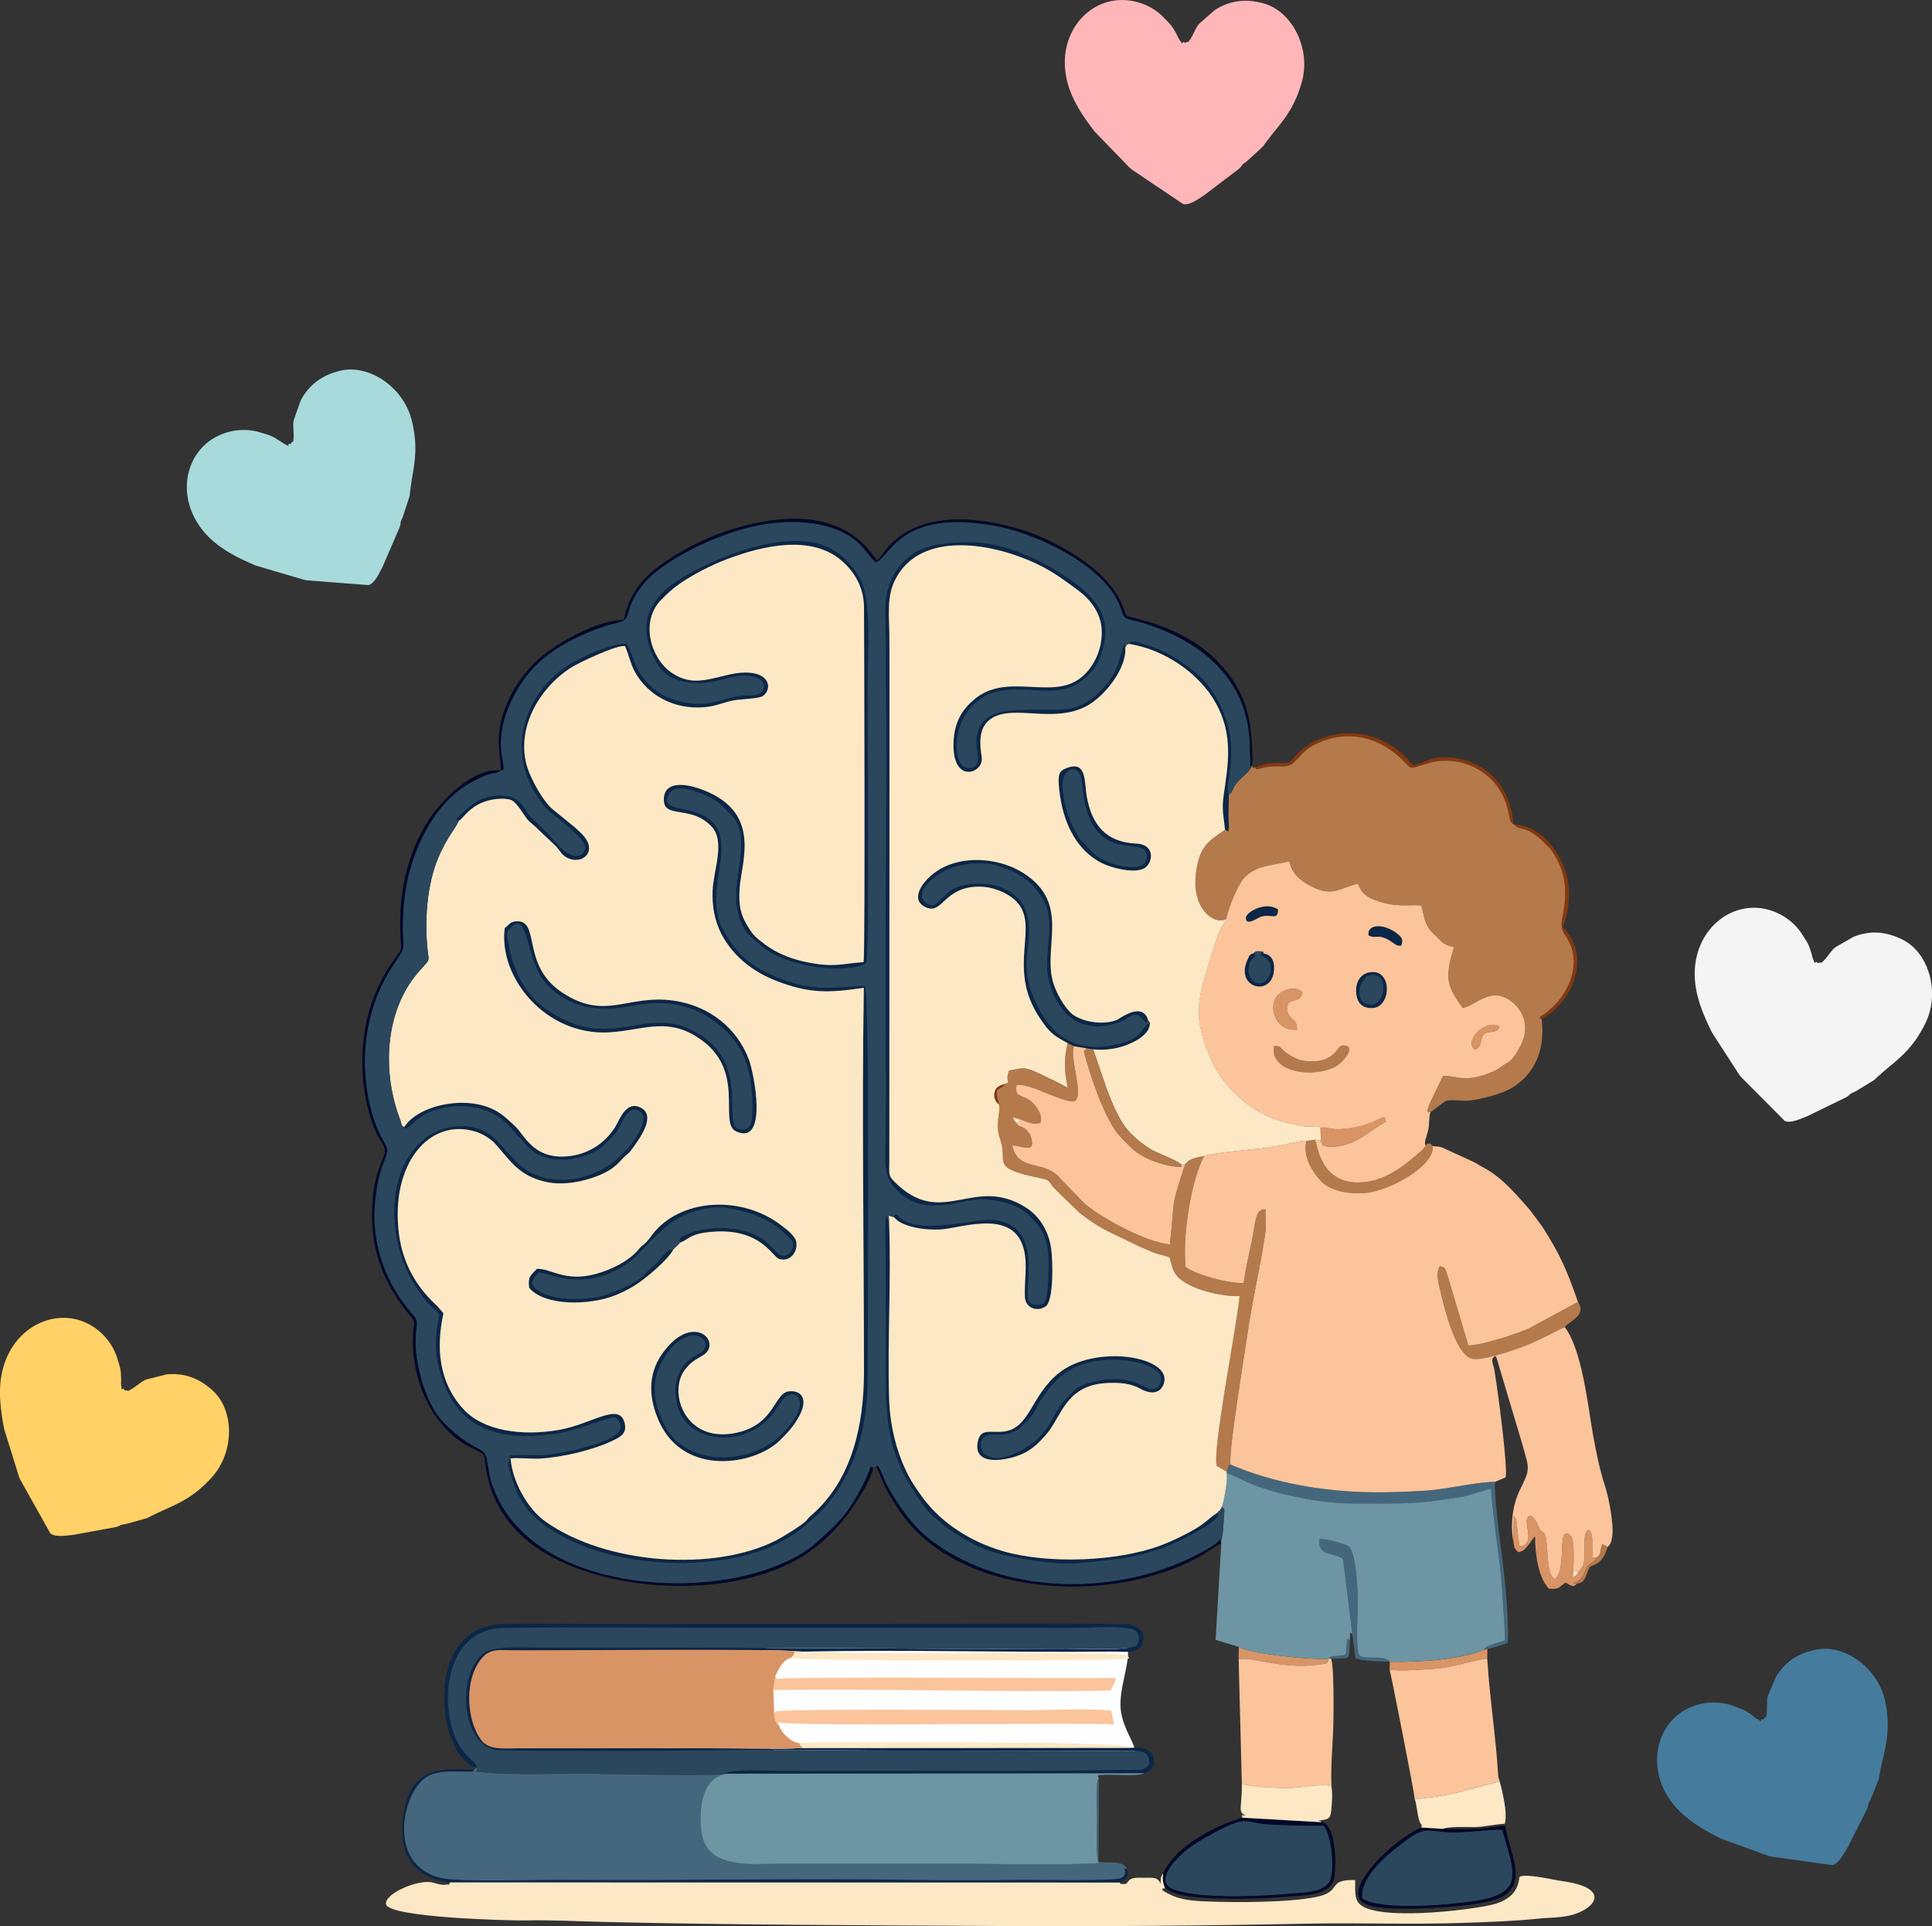 <?xml version="1.0" encoding="UTF-8"?>
<!DOCTYPE svg PUBLIC "-//W3C//DTD SVG 1.1//EN" "http://www.w3.org/Graphics/SVG/1.1/DTD/svg11.dtd">
<!-- Creator: CorelDRAW -->
<svg xmlns="http://www.w3.org/2000/svg" xml:space="preserve" width="42.251mm" height="42.12mm" version="1.1" style="shape-rendering:geometricPrecision; text-rendering:geometricPrecision; image-rendering:optimizeQuality; fill-rule:evenodd; clip-rule:evenodd"
viewBox="0 0 630.06 628.11"
 xmlns:xlink="http://www.w3.org/1999/xlink"
 xmlns:xodm="http://www.corel.com/coreldraw/odm/2003">
 <rect x="0" y="0" width="630.06" height="628.11" fill="#333333" stroke="none"/>
 <defs>
  <style type="text/css">
   <![CDATA[
    .fil0 {fill:#FEFEFE}
    .fil2 {fill:#010727}
    .fil3 {fill:#0B2647}
    .fil10 {fill:#2A475E}
    .fil5 {fill:#44677D}
    .fil12 {fill:#457B9D}
    .fil6 {fill:#6D95A3}
    .fil1 {fill:#85380D}
    .fil11 {fill:#A8DADC}
    .fil7 {fill:#B47A4C}
    .fil4 {fill:#D99466}
    .fil15 {fill:#F4F4F4}
    .fil8 {fill:#FBC49A}
    .fil9 {fill:#FDE8C6}
    .fil14 {fill:#FFB6B9}
    .fil13 {fill:#FFD166}
   ]]>
  </style>
 </defs>
 <g id="Camada_x0020_1">
  <g id="_2018333128624">
   <g>
    <path class="fil0" d="M367.87 539.1c0.01,4.53 -2.73,11.63 -2.45,17.41 0.28,5.78 3.57,10.24 4.56,13.46 1,3.22 -0.3,5.18 -6.91,5.8 -6.61,0.61 -18.53,-0.13 -32.34,-0.39 -13.81,-0.27 -29.51,-0.06 -42.2,-0.01 -12.69,0.05 -22.36,-0.05 -29.69,-2.08 -7.33,-2.03 -12.32,-5.98 -15.13,-9.46 -2.81,-3.48 -3.43,-6.5 -2.76,-9.98 0.68,-3.48 2.65,-7.43 5.2,-11.35 2.55,-3.91 5.67,-7.79 9.67,-9.72 4,-1.94 8.89,-1.94 16.12,-1.61 7.23,0.33 16.79,0.98 27.92,1.46 11.13,0.48 23.81,0.79 34.49,0.43 10.67,-0.36 19.33,-1.39 25.04,-0.92 5.71,0.47 8.46,2.43 8.47,6.96z"/>
    <g>
     <path class="fil1" d="M409.23 250.2c0.79,1.51 0.76,-0.14 6.68,-0.31 3.29,-0.1 4.27,0.43 6.3,-1.51 2.84,-2.71 3.51,-4.56 9.1,-6.71 9.87,-3.8 18.93,-0.28 24.64,4.81 5.51,4.91 2.51,4.43 10.21,2.28 9.75,-2.72 21.59,2.34 25.15,13.71 1.09,3.47 0.73,5.42 2.27,6.34 -0.92,-13.05 -9.83,-21.15 -20.89,-21.82 -6.51,-0.39 -7.41,1.65 -11.87,2.6 -7.1,-9.28 -19.91,-13.65 -32.05,-7.91 -3.51,1.66 -6.14,4.62 -8.44,7.05 -5.47,0.1 -6.09,-0.27 -11.09,1.46z"/>
     <path class="fil1" d="M502.76 332.27c1.38,-1.04 2.08,-1 3.35,-2.21 3.3,-3.14 5.4,-5.29 7.2,-10.41 2.44,-6.93 0.45,-13.56 -3.62,-17.25 2.49,-6.98 3.06,-14.68 -0.64,-21.85 -2.96,-5.74 -7.38,-10.97 -15.35,-11.82 1.84,2.46 4.12,0.12 9.76,5.96 1.8,1.86 1.95,1.46 3.9,4.84 3.51,6.09 3.71,12.26 2.16,19.68 -0.97,4.6 0.88,4.94 2.5,8.61 3.96,8.98 -2.48,19.58 -9.74,23.68 -0.22,1.62 -0.19,0.37 0.49,0.78z"/>
     <path class="fil1" d="M325.73 360.16c0.16,-0.62 -0.82,-2.17 -0.58,-4.68 0.86,-0.6 2.05,-0.97 2.61,-2.08 -1.71,0.59 -2.93,0.89 -3.42,2.6 -0.5,1.75 0.31,3.42 1.39,4.16z"/>
     <path class="fil2" d="M284.7 478.55c-0.87,-1.02 -0.94,0.46 -1.53,1.81 -2.82,6.35 -6.28,12.65 -11.23,17.35 -6.49,6.17 -9.16,9.15 -19.43,13.15 -28.66,11.17 -81.29,6.36 -92.16,-27.3 -0.84,-2.6 -0.91,-4.34 -1.43,-7.03 -0.56,-2.9 -1.11,-3.21 -3.41,-4.43 -4.37,-2.34 -8.24,-5.39 -11.56,-9.11 -4.36,-4.88 -7.07,-13.77 -7.96,-20.19 -1.52,-10.87 1.79,-10.67 -1.5,-14.36 -8.51,-9.55 -13.57,-22.86 -12.1,-36.71 0.53,-5.04 1.31,-9.19 2.99,-13.24 2.21,-5.31 0.07,-4.19 -2.77,-11.68 -3.12,-8.24 -4.38,-19.28 -3,-28.86 1.38,-9.59 4.48,-16.9 8.98,-23.66 4.43,-6.66 2.61,-4.09 2.83,-13.26 0.12,-5.05 0.58,-10.04 1.67,-14.75 2.71,-11.71 9.2,-23.99 18.81,-30.08 1.93,-1.22 6,-3.38 8.42,-3.91 1.57,-0.34 2.08,-0.2 2.95,-1.05 -8.57,-1.12 -19.19,9.47 -23.5,16.15 -7.16,11.1 -10.2,25.18 -9.05,39.83 0.16,2.1 0.19,2.51 -0.9,3.9 -3.79,4.84 -6.78,10.38 -8.86,16.66 -4.28,12.87 -3.69,29.53 1.85,41.93 0.85,1.9 3.34,4.52 2.6,6.49 -2.2,5.82 -3.49,8.86 -3.97,15.94 -1.04,15.37 3.81,26.59 12.18,36.74 2.5,3.03 1.04,1.46 1.01,8.15 -0.06,13.31 5.8,26.7 16.52,33.71 1.83,1.2 6.05,2.79 6.57,3.7 1.03,1.79 -0.31,19.74 19.9,31.92 22.56,13.6 62.08,14.73 83.97,1.22 5.62,-3.47 9.92,-7.64 13.69,-12.28 2.36,-2.9 8.89,-12.17 9.43,-16.76z"/>
     <path class="fil2" d="M163.26 251.24c3.56,0.53 -3.67,-7.37 3.47,-22.47 3.05,-6.45 6.45,-10.88 12.04,-15.24 4.79,-3.73 11.36,-6.92 18.1,-9.17 1.89,-0.63 3.35,-0.96 5.18,-1.46 4.57,-1.26 0.93,-4.18 8.01,-12.66 5.99,-7.17 22.29,-15.57 35.53,-18.56 10.82,-2.45 24.9,-2.4 33.6,4.68 2.75,2.24 3.92,4.73 6.47,7.03 4.58,-1.33 7.57,-17.77 39.24,-11.84 13.63,2.55 36.14,13.29 40.58,26.79 1.48,4.5 1.11,2.76 8.46,5.17 19.19,6.29 33.54,19.02 33.64,40.3l0.24 6.27c0.02,0.07 0.07,0.2 0.13,0.29l0.44 -0.87c0.15,-13.42 -1.39,-23.57 -11.13,-33.66 -11.92,-12.34 -28.68,-14.18 -29.79,-15.03 -0.92,-0.71 -0.61,-3.94 -5.44,-10.02 -6.18,-7.79 -19.23,-15.17 -29.34,-18.2 -13.92,-4.17 -32.23,-6.11 -43.01,5.71 -1.54,1.7 -2.18,2.99 -3.58,4.44 -1.98,-1.36 -10.57,-21.63 -47.77,-10.02 -7.99,2.49 -15.57,6.43 -21.55,10.57 -6.11,4.23 -11.3,9.11 -13.36,18.79 -10.74,0.39 -25.84,10.13 -30.18,15.13 -3.53,4.08 -6.39,7.92 -8.7,14.19 -3.61,9.82 -0.92,15.95 -1.27,19.83z"/>
     <path class="fil2" d="M431.76 595.4c2.36,3.52 3.25,11.76 2.35,16.6 -0.96,5.23 -8.81,5.06 -14.05,5.52 -9.76,0.85 -27.84,1.63 -36.5,-1.14 -3.27,-1.04 -4.38,-2.85 -2.67,-6.22 1.2,-2.37 2.52,-3.47 4.31,-5.31 2.78,-2.85 7.76,-5.58 11.98,-7.81 9.63,-5.08 9.12,-2.64 15.64,-2.16 6.35,0.47 12.54,0.47 18.94,0.52zm-52.45 15.49c-0.22,2.2 -0.06,2.97 0.58,4.84 1.64,0.17 0.75,2.93 18.13,3.37 7.31,0.18 14.28,0.04 21.52,-0.6 6.47,-0.57 14.47,-0.16 15.6,-6.4 0.65,-3.55 0.79,-16.8 -4.14,-18.04 -0.11,0.06 -0.25,0.12 -0.34,0.15l-25.74 -1.48c-2.69,1.11 -5.04,1.69 -7.7,2.98 -2.71,1.32 -4.72,2.45 -7.1,3.91 -3.78,2.32 -8.57,6.41 -10.81,11.28z"/>
     <path class="fil2" d="M444.29 619.06c-1.02,-7.2 9.4,-15.44 14.95,-19.41 5.91,-4.22 6.92,-2.25 14.31,-2.11 5.78,0.11 10.68,-0.9 16.36,-0.86 3.84,14.18 7.84,20.88 -9.84,23.31 -8.55,1.18 -29.55,3.03 -35.78,-0.94zm26.29 -22.68l-7.11 -0.44c-8.48,3.43 -27.32,21.08 -17.99,25.01 3.71,1.56 10.59,1.5 14.9,1.44 7.21,-0.11 22.84,-0.89 28.69,-3.48 9.62,-4.26 3.2,-15.03 1.75,-23.52 -3.17,0.01 -6.23,0.9 -9.75,0.99 -3.49,0.09 -6.99,-0.01 -10.48,0.01z"/>
     <path class="fil2" d="M398.28 503.21l-0.13 -0.64 -0.14 -0.78c-1.45,2.37 -9.62,6.24 -13.36,7.83 -25.44,10.85 -59.82,9.51 -82.01,-8.16 -5.05,-4.03 -10.44,-11.52 -13.58,-17.67 -1.23,-2.4 -2.45,-6.81 -3.35,-5.64 3.68,7.84 1.34,4.69 6.95,13.49 18.85,29.57 70.33,32.09 99.22,15.54 2.23,-1.28 4.74,-3.14 6.4,-3.96z"/>
     <path class="fil3" d="M149.66 267.59c0.96,-0.27 2.34,-3.07 6.19,-5.23 2.55,-1.44 6.93,-2.45 10.46,-1.65 1.94,0.44 3.76,3.88 5.54,6.25 0.86,1.14 2.18,1.96 3.17,2.98l6.1 5.79c1.19,1.1 1.66,2.35 2.86,3.3 3.08,2.44 7.52,1.4 8.07,-1.79 0.58,-3.39 -3.11,-6.02 -4.55,-7.47l-6.79 -5.53c-3.24,-2.31 -7.81,-10.34 -9.04,-15.13 -3.16,-12.31 4.62,-25.32 14.97,-31.67 2.33,-1.43 14.51,-7.24 17.2,-6.79 1.14,2.47 1.79,5.8 3.19,8.34 4.27,7.8 12.91,12.44 22.7,11.59 3.91,-0.34 5.91,-1.47 9.24,-2.17 2.38,-0.5 8.63,-0.52 9.93,-1.54 3.68,-2.9 1.52,-9.92 -11.63,-6.8 -7.21,1.71 -12.18,3.54 -18.49,-0.92 -6.53,-4.61 -10.12,-16.6 -3.05,-23.68 1.94,-1.94 3.5,-3.48 6.15,-5.29 4.18,-2.87 10.02,-5.91 15.39,-7.94 11.97,-4.51 27.24,-7.77 36.97,0.35 3.56,2.97 7.51,8.05 7.55,15.45 0.06,11.39 0.41,110.8 -0.13,115.68 -5.72,0.34 -8.81,1.51 -15.09,0.61 -4.81,-0.69 -9.02,-1.83 -12.89,-3.79 -1.84,-0.93 -3.51,-2.06 -5.08,-3.28 -2.08,-1.62 -2.76,-2.15 -4.12,-4.25 -2.82,-4.33 -3.68,-7.24 -3.25,-13.44 0.6,-8.82 7.74,-25.52 -13.65,-32.62 -3.72,-1.23 -10.65,-2.41 -11.05,3.22 -0.5,7.21 8.39,1.97 15.41,9.17 4.79,4.91 0.75,14.2 0.47,21.11 -0.21,5.07 0.75,9.9 2.79,13.91 3.49,6.83 9.73,12.27 18.01,15.47 10.76,4.16 17.04,3.94 28.53,2.25 -0.69,40.13 0.03,84.18 0.04,125.07 0,17.54 -3.92,34.87 -16.36,46.24 -0.55,0.5 -0.89,0.74 -1.41,1.24 -0.53,0.53 -0.67,0.86 -1.22,1.39 -1.57,1.51 -7.7,5.26 -9.63,6.24 -19.99,10.23 -55.39,8.07 -75.39,-6.22 -5.82,-4.16 -10.77,-13.21 -11.25,-20.65l-0.7 1.25c-0.22,0.84 -0.17,0.09 -0.1,1.21l1.9 6.27c0.84,2.44 3.32,6.94 4.74,8.48 17.52,19.08 59.87,21.25 80.75,10.96 6.37,-3.14 7.69,-4.5 12.49,-8.69 1.84,-1.61 3.53,-3.33 5.07,-5.52 0.79,-1.13 1.58,-1.96 2.3,-3.01 0.78,-1.13 1.45,-2.39 2.14,-3.62 5.71,-10.17 7.88,-21.08 7.86,-34.26 -0.03,-18.54 0.77,-123.51 -0.84,-126.89 -5.79,-0.55 -15.12,2.72 -28.07,-2.7 -9.37,-3.92 -13.28,-7.18 -17.99,-15.32 -6.91,-11.93 3.42,-26.21 -2.9,-34.55 -5.42,-7.15 -17.14,-3.63 -15.43,-9.1 1.36,-4.34 6.86,-2.72 10.88,-1.23 5.44,2.01 6.65,4.02 9.69,6.93 6.73,6.43 1.42,18.46 1.73,27.5 0.17,5.02 1.97,9.45 4.46,12.06l4.55 3.91c11.55,8.26 31.17,7.68 33.51,4.75 1.06,-1.33 0.31,-83.59 0.42,-92.47 0.11,-8.97 1.18,-25.16 -2.15,-32.1 -1.68,-3.5 -5.29,-7.69 -8.24,-9.46 -1.25,-0.75 -2.21,-1.34 -3.85,-1.95 -13.29,-4.99 -34.64,3.54 -45.81,10.22 -4.95,2.96 -9.21,6.34 -11.37,12 -2.4,6.28 0.94,14.15 3.89,17.96 3.87,4.99 12.19,5.34 17.93,4.07 2.84,-0.62 6.91,-2 9.58,-1.86 2.91,0.14 7.02,1.25 6.13,4.29 -0.88,3 -5.36,1.88 -8.69,2.48 -3.15,0.56 -6.31,1.84 -9.69,2.29 -6.54,0.85 -13.91,-1.49 -17.67,-4.89 -2.06,-1.86 -3.77,-3.8 -5.08,-6.28 -1.34,-2.54 -1.89,-5.63 -3.71,-8.39 -5.77,0.48 -13.63,4.01 -17.86,6.48 -13.28,7.78 -21.29,24.99 -12.71,40.9 1.04,1.93 3.73,5.96 5.2,7.21 3.19,2.72 12.06,9.08 11.98,12.03 -0.07,2.6 -3.06,4.09 -6.95,0.96 -2.49,-2.01 -4.05,-4.45 -5.96,-6.34 -1.8,-1.78 -4.42,-3.93 -5.87,-5.99 -1.84,-2.61 -2.86,-5 -6.97,-5.47 -6.93,-0.8 -11.19,2.24 -15.33,6.56 -1.65,1.72 -1.27,0.93 -0.1,1.49z"/>
     <path class="fil3" d="M155 576.46l0.67 0.01c-0.82,-3.24 -6.34,-3.71 -8.78,-15.13 -2.5,-11.71 0.53,-28.39 15.1,-30.33 3.76,-0.5 65.45,-0.2 72.17,-0.17l95.94 0c7.93,-0.05 15.82,0.09 23.77,-0.04 3.54,-0.06 14.96,-0.77 16.73,1.24 0.99,1.13 1.22,3.24 0.03,4.49 -1.78,1.86 -19,1.06 -22.92,1.08 -56.07,0.3 -112.53,-0.63 -168.57,-0.28 -7.03,0.04 -18.36,-1.11 -21.79,2.03 -9.25,8.47 -6.09,31.19 5.48,31.4 39.53,0.73 80.35,-0.5 120.17,0.06l84.06 0.13c4.08,-0.03 7.95,-0.46 7.78,4.29 -1.86,2.27 -2.59,1.96 -6.46,1.89l-25.97 0.32c-11.88,0 -23.77,-0.01 -35.65,0l-52.81 0.01c-2.71,-0.01 -15.63,-0.87 -18.01,1.08l1.14 -0.14 135.98 -0.13c2.4,-0.48 4.1,-2.74 2.91,-5.75 -0.33,-0.82 -1.6,-1.98 -2.55,-2.31 -1.37,-0.46 -3.03,-0.31 -4.48,-0.29l-107.09 0.07c-9.73,0.61 -20.9,0.11 -30.78,0.11l-61.62 0.01c-5.51,0.01 -10.08,0.69 -12.67,-2.88 -4.42,-6.12 -5.2,-17.72 -1.03,-24.58 3.16,-5.19 5.99,-4.56 11.05,-4.51 12.17,0.12 87.72,-0.58 92.37,0.34l2.7 0.12c33.38,-0.77 67.31,0.36 100.79,-0.04 3.88,-0.04 8.49,0.93 9.83,-2.39 1.57,-3.89 -1.54,-6.49 -5.41,-6.55 -24.65,-0.4 -51.78,-0.08 -76.6,-0.07 -33.74,0.01 -67.48,0.02 -101.23,-0 -8.29,-0 -16.85,-0.21 -25.11,0 -8.33,0.21 -13.12,4.26 -16.02,9.42 -6.44,11.45 -3.05,33.21 6.87,37.5z"/>
     <path class="fil3" d="M291.5 396.89c2.6,3.46 11.63,4.57 16.76,3.84 8.72,-1.25 26.18,-6.97 26.18,12.1 -0,3.29 -0.42,6.88 -0.26,10.12 0.18,3.58 4.01,4.98 6.82,3 2.6,-1.83 2.34,-15 1.69,-19.15 -0.85,-5.39 -3.68,-10.17 -8.1,-12.99 -17.07,-10.92 -27.32,7.07 -42.77,-8.29 -2.25,-2.23 -1.87,-2.11 -1.86,-7.46l0.05 -149.2c0.03,-7.03 -0.01,-14.09 -0.03,-21.12 -0.01,-6.98 -1.07,-13.16 2.09,-19.1 8.39,-15.74 31.77,-11.69 46.63,-4.46 5.14,2.5 8.85,5.4 12.81,8.3 3.4,2.49 7.65,7.03 7.74,13.49 0.1,6.67 -3.24,12.18 -6.73,14.96 -9.57,7.65 -24.17,-2.03 -35,7.24 -3.68,3.15 -6.49,7.21 -6.63,14.34 -0.26,12.75 8.97,9.86 9.23,5.27 0.13,-2.29 -3.07,-11.76 5.46,-14.61 7.23,-2.42 18.79,2.2 28.45,-2.8 6.36,-3.29 13.56,-12.86 12.86,-19.3l-0.27 -1.12c-2.3,6.34 -1.72,8.1 -5.6,12.91 -2.28,2.83 -6.01,6.49 -10.56,7.79 -10.51,3.02 -35.13,-5.25 -31.71,14.81 0.43,2.53 0.14,5.62 -3.51,4.84 -5.2,-1.11 -5.11,-18.11 6.81,-23.73 4.91,-2.31 11.43,-1.77 16.92,-1.43 8.27,0.5 12.5,-1.21 16.79,-5.86 2.42,-2.62 3.7,-6.34 4.4,-9.91 2.27,-11.38 -6.87,-17.77 -14.72,-22.76 -6.61,-4.2 -17.66,-9.49 -27.65,-9.81 -6.93,-0.22 -17.43,0.38 -22.3,5.53 -2.04,2.16 -2.94,2.8 -4.25,5.52 -2.82,5.85 -2.72,9.16 -2.46,16.34 0.22,6.13 0.05,12.34 0.11,18.48 0.37,36.89 -0.29,74.9 -0.08,111.79 0.07,12.31 0.17,24.66 -0.04,36.97 -0.12,7.26 -0.77,11.58 2.97,15.88 9.36,10.8 22.37,3 29.99,3.77 5.65,0.57 10.8,2.03 13.85,5.25 3.85,4.07 5.29,5.25 6.25,12.17 0.24,1.74 0.4,15.72 -1.72,16.75 -2.46,0.43 -3.67,0.26 -4.76,-1.18 -1.45,-3.79 5.22,-24.47 -11.08,-26.28 -6.39,-0.71 -25.73,5.55 -31.64,-1.62 -1.96,-0.15 -0.34,-0.19 -1.15,0.69z"/>
     <path class="fil3" d="M131.91 367.42c0.24,0.22 -0.69,1.93 3.08,-1.36 3.28,-2.86 5.29,-3.85 9.94,-4.85 5.51,-1.18 12.03,-0.3 16.36,2.18 4.52,2.59 6.87,6.47 7.68,7.18 1.21,1.07 1.33,1.33 2.34,2.54 5.16,6.24 14.86,6.2 22.52,2.52 2.51,-1.21 3.74,-2.8 5.32,-4.42 2.83,-2.9 1.98,-2.28 4.12,-6.05 1.04,-1.82 2.59,-4.63 5.53,-2.62 3.68,2.52 -3.61,11.56 -4.37,12.24 -1.87,1.67 -3.05,3.24 -5.27,4.76 -6.67,4.55 -15.09,6.66 -23.35,3.98 -5.58,-1.8 -8.69,-6.04 -12.31,-10.04 -0.55,-0.61 -0.76,-0.86 -1.28,-1.4 -6.87,-7.21 -18.35,-5.91 -24.96,0.2 -12.18,11.26 -10.86,34.56 -0.72,48.75 4.65,6.51 3.26,3.49 6.72,7.63 -1.91,8.9 -1.47,14.94 1.72,23.07 6.07,15.48 19.98,17.89 35.1,15.97 8.34,-1.06 19.13,-6.07 20.65,-5.45 6.22,5.6 -6.25,8.59 -11.38,10.03 -2.86,0.8 -6.94,1.61 -10.63,2.04 -4.07,0.47 -8.29,-0.19 -12.36,0.29 -0.49,0.69 -0.37,0.41 0.23,0.94 1.84,-0.31 6.86,0.19 9.47,0.05 7.46,-0.42 17.49,-2.82 23.85,-5.9 2.41,-1.17 4.83,-2.34 3.68,-6.09 -1.93,-6.3 -10.71,0.78 -21.26,2.63 -12.16,2.14 -24.77,0.33 -31.3,-6.85 -7.99,-8.79 -8.84,-19.94 -6.42,-31.18 -1,-1.1 -1.68,-2.05 -2.61,-2.91 -6.45,-6.01 -10.71,-13.62 -11.89,-22.93 -2.92,-22.95 9.99,-38.05 25.05,-33.37 2.41,0.75 5.13,2.58 6.27,3.85 4.97,5.55 7.78,10.69 16.94,12.59 5.45,1.13 11.94,-0.16 16.66,-2.07 5.88,-2.38 6.93,-4.72 8.93,-6.49 1.43,-1.27 1.32,-1.05 2.35,-2.49 2.04,-2.86 7.57,-10.14 3.07,-12.96 -4.94,-3.09 -7.24,3.45 -8.56,5.71 -2.76,4.72 -8.01,8.91 -14.75,9.79 -11.99,1.57 -14.86,-6.74 -18.11,-9.73 -2.09,-1.93 -3.97,-3.85 -6.64,-5.24 -9.63,-5.01 -24.94,-1.54 -29.4,5.43z"/>
     <path class="fil3" d="M165.81 307.64c-0.4,-2.32 -1.13,-3.32 0.99,-5.35 5.46,-5.22 4.7,10.34 10.78,17.85 5.72,7.07 15.43,10.49 27.64,8.01 12.57,-2.56 21.59,-0.27 29.47,6.23 7.49,6.17 10.75,13.92 10.71,27.41 -0.01,2.29 -0.09,6.07 -2.57,6.44 -9.45,1.42 3.78,-20.44 -15.76,-31.61 -16.84,-9.63 -27.55,7.34 -49.06,-7.63 -6.96,-4.84 -10.77,-13 -12.2,-21.35zm-1.19 -5.03c-2.14,15.98 13.2,35.12 33.9,34.03 10.72,-0.57 18.31,-4.85 28.32,1.2 17.35,10.49 7.02,28.35 13.32,31.15 10.32,4.57 5.87,-18.61 4.08,-23.45 -3.61,-9.73 -12.32,-17.48 -24.55,-19.24 -15.09,-2.17 -22.34,6.82 -36.58,-2.81 -13.42,-9.08 -6.58,-23.82 -14.97,-23.04 -1.95,0.18 -2.13,1.23 -3.51,2.16z"/>
     <path class="fil3" d="M348.12 340.13l2.19 1.04 4.02 0.66 2.11 0.35c3.8,0.52 8.23,-0.25 11.45,-1.6 1.66,-0.7 3.39,-1.57 4.26,-2.32 1.54,-1.32 2.58,-2.18 2.89,-4.64 -1.68,0.68 -0.51,0.01 -1.61,1.15 -2.15,2.22 -2.14,4.26 -9.74,5.91 -11.3,2.45 -19.38,-1.5 -24.57,-11.16 -8.37,-15.57 -1.69,-20.27 -4.06,-30.79 -1.09,-4.82 -4.52,-7.9 -9.04,-9.55 -4.29,-1.57 -11.95,-1.35 -15.61,0.93 -1.71,1.06 -3.9,3.66 -4.91,4.39 -1.27,0.92 -1.86,0.91 -3.01,0.26 -5.27,-2.98 1.81,-9.44 7.46,-11.6 4.37,-1.67 10.89,-2.25 15.55,-0.77 7.08,2.24 11.82,5.44 15.17,11.95 3.5,6.81 -0.39,17.16 1.14,24.41 2.26,10.75 9.46,18.17 20.87,15.36 3.67,-0.9 3.61,-1.56 6.4,-2.87 1.16,-0.54 1.96,-0.32 2.73,0.32 0.21,0.17 1.03,1.11 1.08,1.14 1.8,1.39 0.59,0.96 1.52,0.08 -1.83,-6.46 -9.44,-0.47 -10.14,-0.19 -4.32,1.71 -10.23,0.85 -13.81,-1.3 -2.47,-1.49 -5.17,-5.78 -6.63,-9.64 -4.56,-12.05 6.01,-26.69 -10.16,-36.95 -7.03,-4.46 -17.72,-5.86 -25.87,-1.95 -6.04,2.9 -11.92,10.4 -5.95,13.12 5.6,2.55 5.73,-6.58 17.23,-6.72 4.66,-0.06 9.3,1.99 11.92,4.41 8.74,8.07 -3.38,21.85 8.3,38.78 2.92,4.23 3.74,5.1 8.81,7.82z"/>
     <path class="fil3" d="M146.82 613.83l218.33 0.05c1.85,-0.48 3.29,-2.14 2.48,-4.3 -1.17,-0.58 1.5,0.61 -0.95,-0.35 0.35,1.57 0.42,2.37 -1.1,3.17 -2.04,1.08 -28.94,0.53 -31.96,0.58 -12.19,0.2 -24.78,0.19 -36.97,0.01 -37.36,-0.54 -74.46,0.28 -111.79,0.01 -12.02,-0.09 -25.11,0.53 -36.97,-0.1 -22.21,-1.18 -17.54,-27.2 -9.17,-33.17 4.41,-3.14 10.87,-1.57 16.47,-2.14 -1.61,0.24 -0.4,-0.05 -0.87,-0.59 -9.97,-0.05 -20.14,-1.83 -22.8,14.87 -1.81,11.37 2.58,20.85 15.29,21.96z"/>
     <path class="fil3" d="M219.6 407.34c-2.55,0.29 -3.41,2.34 -4.77,3.79 -1.53,1.62 -2.81,2.41 -4.28,4.05 -2.83,3.16 -6.83,4.47 -10.85,6.32 -6.61,3.06 -23.09,3.22 -26.32,-2.95 0.49,-1.69 1.3,-2.41 2.22,-3.6 3.18,0 13.23,6.04 26.61,-1.42 2.94,-1.64 4.13,-2.79 6.17,-4.9 3.54,-3.65 7.08,-7.45 11.12,-10.39 3.66,-2.66 12.06,-5.32 17.73,-4.3 6.86,1.24 11.41,2.72 15.73,5.85 0.81,0.58 5.24,4.28 5.57,5.31 0.71,2.22 -2.03,6.06 -4.87,3.6 -3.07,-2.67 -4.37,-6.42 -14.25,-7.98 -3.24,-0.51 -7.63,-0.28 -10.7,0.3 -1.36,0.26 -2.79,0.65 -4.18,1.23 -3.37,1.39 -2.95,1.65 -2.96,3.05 2.83,-1.13 3.43,-2.69 8.22,-3.37 17.93,-2.52 21.95,7.91 24.25,8.6 3.52,1.05 6.18,-2.22 5.58,-5.56 -0.4,-2.2 -3.64,-4.46 -5.33,-5.73 -12.22,-9.16 -31.2,-8.63 -40.72,2.26 -1.02,1.16 -1.56,2.09 -2.54,3.22 -0.98,1.14 -1.73,1.35 -2.7,2.56 -3.08,3.86 -9.06,6.73 -13.91,8.09 -10.29,2.86 -14.83,-1.87 -19.41,-1.61 -1.83,2.09 -3,2.33 -2.48,6.19 5.16,6.08 19.67,5.66 27.69,2.56 2.25,-0.87 3.89,-1.69 5.93,-2.86 4.29,-2.47 12.13,-9.31 13.41,-12.32z"/>
     <path class="fil3" d="M396.97 493.33c-1.34,0.74 -2.81,2.13 -4.25,3.24 -1.39,1.08 -2.69,1.87 -4.28,2.75 -2.88,1.59 -6.55,3.37 -9.92,4.63 -14.19,5.32 -36.78,6.08 -51.24,1.93 -10.8,-3.1 -20.21,-9.23 -26.26,-17.34 -2.01,-2.69 -3.99,-5.61 -5.57,-8.94 -3.3,-6.97 -5.25,-14.99 -5.52,-23.63 -0.59,-18.99 0.74,-38.68 -0.02,-57.67 -0.1,-0.14 -0.22,-0.3 -0.29,-0.42l-0.59 -1.53c-0.69,3.59 -0.18,11.09 -0.18,15.15l0.04 44.92c0.86,10.13 1.54,15.39 5.83,24.22 1.6,3.29 6.84,11.47 9.13,13.42l3.77 3.28c5.25,3.76 11.77,8.02 20.17,9.8 8.63,1.83 17.27,3.4 26.83,2.35 10.45,-1.14 15.05,-1.38 24.96,-4.83 2.04,-0.71 20.16,-8.98 17.38,-11.35z"/>
     <path class="fil3" d="M229.78 439.68c-0.94,1.68 -2.24,1.85 -3.74,2.82 -5.14,3.33 -6.67,8.98 -5.31,15.25 2.88,13.27 22.25,14.63 31.09,3.56 1.3,-1.63 2.92,-4.53 4.31,-5.78 3.36,-3 9.16,1.68 -1.13,12.05 -10.75,10.84 -31.23,10.1 -37.82,-2.08 -3.82,-7.04 -5.29,-14.39 -1.2,-21.57 0.86,-1.51 1.51,-2.88 2.57,-4.01 7.73,-8.26 12.83,-3.08 11.23,-0.24zm1.24 0.44c2.28,-4.73 -6.48,-10.96 -15.17,1.5 -4.62,6.62 -4.41,14.47 -0.71,22.35 8.25,17.55 31,13.87 39.27,5.66 2.36,-2.34 4.63,-4.7 6.38,-8.14 3.12,-6.14 -0.26,-8.26 -3.72,-7.73 -4.5,0.69 -4.47,10.26 -15.89,13.23 -17.43,4.52 -23.46,-12.58 -17.95,-20.16 3.17,-4.36 6.6,-4.22 7.79,-6.69z"/>
     <path class="fil3" d="M358.63 443.7c5.89,-0.82 15.17,0.15 18.89,3.6 2.51,2.34 0.53,6.33 -2.66,5.59 -1.73,-0.4 -7.22,-5.42 -19.4,-2.04 -5.1,1.42 -5.31,2.85 -7.26,4.73 -4.82,4.65 -4.1,7.86 -9.78,13.53 -1.86,1.86 -11.98,9.18 -17.28,5.03 -2.05,-1.6 -1.92,-6.28 2.33,-6.35 3.59,-0.06 4.98,0.31 7.92,-1.29 1.18,-0.64 0.63,-0.24 1.53,-1.1 6.41,-6.16 3.66,-4.97 7.62,-10.48 1.65,-2.29 3.44,-4.44 5.6,-6.22 3.82,-3.16 7.42,-4.31 12.5,-5.01zm20.93 7.42c2.86,-8.85 -22.42,-12.95 -34.3,-3.34 -9.17,7.42 -9.3,17.93 -17.89,19.03 -4.32,0.55 -7.61,-1.3 -8.51,3.42 -1.68,8.81 11.4,5.69 15.65,3.35 2.88,-1.59 4.69,-3.6 6.61,-5.73 5.11,-5.69 6.23,-16.35 20.23,-16.88 3.92,-0.15 7.36,0.1 10.58,1.89 3.26,1.82 6.51,1.75 7.64,-1.74z"/>
     <path class="fil3" d="M346.56 257.03c-0.56,-6.28 4.44,-7.96 5.83,-3.98 0.52,1.48 0.62,4.8 0.92,6.6 3.46,20.45 16.63,14.25 19.93,17.6 1.43,1.45 0.78,3.81 -0.58,4.73 -3.2,2.15 -13.39,-0.48 -16.8,-4.54 -3.17,-3.77 -3.19,-2.19 -6.27,-8.59 -1.61,-3.35 -2.66,-7.71 -3.03,-11.82zm1.72 -6.72c-2.56,0.89 -3.25,1.74 -3,5.4 0.72,10.41 4.61,20.95 14.09,25.76 2.96,1.5 9.91,3.33 13.34,1.89 3.35,-1.41 4.35,-7.97 -2.1,-8.26 -9.97,-0.46 -14.59,-6.11 -16.22,-15.51 -0.78,-4.49 0.04,-11.4 -6.11,-9.27z"/>
     <path class="fil3" d="M399.47 270.56c2.3,1.17 0.61,0.1 1.31,-0.33 -0.26,-4.51 -0.09,-7.03 -0.05,-11.06 -1.79,-4.5 5.9,-16.99 -5.75,-34.43 -3.71,-5.55 -12.21,-11.14 -18.27,-13.56l-6.15 -1.96c-2.26,-0.24 -2.11,0.37 -2.45,0.74 11.49,1.79 22.95,9.52 28.39,19.38 5.71,10.35 4.01,19.82 2.5,30.11 -0.65,4.44 0.04,7 0.46,11.11z"/>
     <path class="fil3" d="M446.31 305c2.69,1.43 3.13,-1.02 8.09,2.49 0.88,0.63 1.3,1.05 2.62,0.84 0.54,-1.84 0.35,-2.4 -0.88,-3.5 -4.11,-3.66 -10.36,-3.91 -9.83,0.17z"/>
     <path class="fil3" d="M446.65 318.08c6.16,-1.42 5.3,8.5 1.32,9.38 -4.74,1.05 -6.02,-4.79 -3.11,-8.06 1.35,-1.52 0.54,-1.03 1.79,-1.32zm-0.04 -1.01c-2.84,0.5 -4.51,2.99 -4.36,6.42 0.16,3.47 2.07,5.57 5.72,5.19 5.77,-0.61 6.15,-12.93 -1.37,-11.6z"/>
     <path class="fil3" d="M412.16 310.96c-2.13,-0.89 -0.23,-0.28 -1.05,0.54 5.38,1.72 3.41,8.73 -0.13,9.11 -2.03,0.22 -3.81,-1.79 -3.79,-4.13 0.02,-3.26 1.64,-3.94 1.9,-4.38 0.06,-0.1 0.22,-0.42 0.23,-0.52 0.08,-0.88 0.53,0.23 -0.38,-0.82 -1.38,0.49 -1.32,0.45 -2.13,2.27 -3.99,8.93 7.23,11.97 8.58,4.22 0.44,-2.51 0.03,-5.91 -3.22,-6.3z"/>
     <path class="fil3" d="M416.8 296.51c-4.34,-2.81 -10.52,1.06 -10.49,2.77 0.06,2.84 3.52,0.1 4.9,-0.34 3.49,-1.1 5.59,1.46 5.59,-2.44z"/>
     <path class="fil4" d="M261.85 569.98c-0.63,-0.6 -0.79,-0.72 -1.18,-1.58 -2.74,-0.19 -5.82,-3.35 -6.66,-5.79 -0.55,-0.53 -0.21,0.13 -0.9,-1.15 -0.11,-0.2 -0.29,-0.67 -0.37,-0.97 -0.25,-0.94 -0.26,-1.52 -0.29,-2.42l-0.25 -6.98 0.77 -4.86c1.24,-2.53 2.64,-5.17 4.94,-5.54 0.76,-0.89 1.13,-0.84 1.27,-2.22 -4.65,-0.92 -80.19,-0.22 -92.37,-0.34 -5.07,-0.05 -7.89,-0.69 -11.05,4.51 -4.17,6.86 -3.39,18.46 1.03,24.58 2.58,3.58 7.15,2.89 12.67,2.88l61.62 -0.01c9.89,-0 21.06,0.5 30.78,-0.11z"/>
     <path class="fil4" d="M493.53 502.53c0.35,2.53 0.26,2.15 1.53,3.63 1.74,-0.25 2.3,-1.08 3.24,-2.17 0.92,-1.05 1.55,-2.4 2.31,-2.98 0.04,6.27 1.15,13.53 4.51,17.02 3.53,0.42 3.23,-0.59 5.42,-1.96 1.47,0.66 2.45,1.87 3.68,0.38l-1.15 -0.1c4.62,-1.79 2.9,-4.34 5.36,-6.27 1.39,-1.09 1.16,-0.3 2.22,-2.1 -1.99,-0.42 -1.17,0.61 -1.35,-2.23 -0.18,-2.83 0.45,-5.85 -1.29,-6.92 -2.45,1.99 -0.33,7.18 -1.76,11.8l-1.84 2.63 -1.49 1.17 0.14 -1.96c0.11,-1.76 0.56,-10.41 -0.78,-11.66 -4.86,-4.51 -0.99,11.35 -5.27,14.14 -2.95,-1.61 -1.96,-11.05 -3.03,-14.08 -0.57,-1.63 -0.32,-0.68 -0.72,-1.12 -1.22,-1.36 -0.48,0.54 -1.52,-2.04 -1.3,-3.25 -3.1,-4.42 -3.7,-2.37 -0.02,0.08 -0.08,0.22 -0.1,0.32 -0.02,0.1 -0.04,0.23 -0.05,0.33 0,0 0.11,1.4 0.12,1.42 0.27,1.93 1.62,6.78 -2.44,6.76 -0.34,-1.76 -0.44,-2.95 -0.66,-4.64 -0.2,-1.56 -0.11,-4.01 -1.22,-5.25l-0.17 8.27z"/>
     <path class="fil4" d="M430.57 367.85l0.16 4.01c0.08,0.12 0.27,0.83 0.45,1.05 0.61,0.78 -0.77,0.13 1.05,0.77 1.02,0.36 2.86,0.27 3.94,0.11 6.97,-1 10.04,-4.9 15.83,-8.07 -0.46,-0.5 0.84,-2.49 -3.02,-0.5 -3.76,1.94 -9.02,3.08 -13.28,2.96 -2.07,-0.06 -3.97,-0.95 -5.13,-0.34z"/>
     <path class="fil4" d="M453.26 541.9l-0.09 2.51c2.72,0.77 13.17,-0.09 16.75,-0.44 4,-0.4 13.01,-3.18 15.11,-3.05l0.03 -3.24 -1.14 0.32c-8.06,3.29 -21.43,4.08 -30.66,3.9z"/>
     <path class="fil4" d="M403.93 541.02c5.1,-0.8 14.31,3.54 26.48,1.75 2.18,-0.32 2.59,-0.15 2.81,-1.85 -5.07,0.41 -25.32,-1.48 -29.22,-3.87l-0.07 3.97z"/>
     <path class="fil4" d="M422.95 335.79c0.36,-3.95 -3.18,-3.15 -3.15,-6.98 0.03,-3.75 4.08,-1.38 4.95,-4.88 -0.22,-1.66 -4.94,-2.77 -8.35,0.95 -2.49,2.73 -1.17,11.35 6.56,10.91z"/>
     <path class="fil4" d="M489.07 334.93c-0.55,-0.46 -0.27,-0.54 -1.5,-0.74 -0.62,-0.1 -1.25,-0.01 -1.86,0.1 -3.09,0.57 -6.59,4.25 -5.62,6.79 0.65,1.7 1.81,1.23 2.51,-0.21 0.47,-0.96 0.37,-2.12 0.93,-3.04 1.47,-2.41 4.18,-0.2 5.54,-2.91z"/>
     <path class="fil5" d="M154.33 577c0.47,0.54 -0.74,0.83 0.87,0.59 -5.6,0.57 -12.06,-1 -16.47,2.14 -8.37,5.96 -13.05,31.99 9.17,33.17 11.86,0.63 24.95,0.01 36.97,0.1 37.33,0.27 74.43,-0.55 111.79,-0.01 12.19,0.18 24.78,0.19 36.97,-0.01 3.02,-0.05 29.92,0.5 31.96,-0.58 1.52,-0.81 1.45,-1.6 1.1,-3.17 2.45,0.96 -0.21,-0.22 0.95,0.35 -1.55,-3.21 -5.85,-1.85 -9.41,-2.47l0.1 -27.22c-1.22,0.62 -0.59,11.61 -0.58,13.39 0.01,4.23 -0.55,10.93 0.52,14.24 -4.3,0.67 -35.36,0.31 -42.25,0.26l-62.94 0c-8.36,0.1 -20.66,1.28 -23.78,-7.9 -1.27,-3.73 -2.6,-20.28 7.79,-21.5l-1.14 0.14c-1.92,0.59 -35.54,0.02 -40.53,-0.09 -13.52,-0.3 -26.95,0.68 -39.99,-0.69l0.24 -1.27 -0.67 -0.01c0,0.73 0.16,0.49 -0.67,0.55z"/>
     <path class="fil5" d="M400.09 479.93l-0.09 0.33 8.86 3.99c9.38,3.49 22.57,6.08 32.61,6.05 17.24,-0.06 18.89,0.48 35.46,-2.21 2.17,-0.35 8.87,-2.72 9.41,-2.63 0.16,7.88 3.24,24.13 3.75,36.09 0.17,4 0.83,9.67 0.72,13.39 -1.85,0.77 -4.91,1.36 -6.01,2.19 -0.98,0.74 -0.15,-0.07 -0.87,0.88l1.14 -0.32c2.43,-0.53 4.67,-1.24 6.68,-1.98 0.36,-7.34 -0.79,-19.18 -1.71,-26.58 -0.5,-4.05 -3.15,-23.46 -2.37,-25.91 -5.73,-0.01 -15.57,2.38 -22.12,2.84 -7.32,0.52 -16.53,0.79 -23.8,0.39 -14.29,-0.79 -28.05,-3.57 -40.38,-8.84 -1.12,0.49 -0.69,0.84 -1.26,2.33z"/>
     <path class="fil5" d="M441.02 532.93l1.01 7.88c3.33,0.97 7.49,0.91 11.09,1.05 -0.75,-0.95 0.24,-0.18 -0.86,-0.75 -0.49,-0.26 -0.55,-0.28 -1.13,-0.41 -1.68,-0.39 -6.74,0.16 -7.86,-0.81 -1.26,-2.36 -0.46,-14.27 -0.49,-17.91 -0.03,-3.52 -0.54,-16.69 -3.28,-17.94 -1.91,-0.87 -7.66,-2.48 -9.17,-2.11 -0.69,5.68 4.37,4.11 7.66,6.4l3.04 24.6z"/>
     <path class="fil5" d="M433.22 540.92l0.87 -0.04c5.26,-0.3 5.88,0.62 6.01,-2.57 0.05,-1.11 0.01,-2.14 0.07,-3.28 -0.1,-0.11 -0.33,-0.35 -0.38,-0.4l-0.49 -0.48c-0.49,6.19 0.36,5.55 -3.6,5.87 -1.79,0.15 -1.78,-0.06 -2.49,0.92z"/>
     <path class="fil6" d="M398.43 491.49c0.77,0.52 0.99,-0.21 0.76,2.76 -0.17,2.19 -0.33,7.19 -1.04,8.33l0.13 0.64 -1.85 31.52 7.58 2.32c3.9,2.39 24.15,4.28 29.22,3.87 0.71,-0.98 0.7,-0.77 2.49,-0.92 3.96,-0.33 3.11,0.31 3.6,-5.87l0.49 0.48c0.05,0.05 0.28,0.29 0.38,0.4l0.11 -2.69 0.73 0.6 -3.04 -24.6c-3.29,-2.3 -8.34,-0.73 -7.66,-6.4 1.51,-0.37 7.27,1.24 9.17,2.11 2.73,1.25 3.25,14.42 3.28,17.94 0.03,3.64 -0.77,15.55 0.49,17.91 1.13,0.98 6.18,0.42 7.86,0.81 0.58,0.13 0.64,0.16 1.13,0.41 1.1,0.57 0.11,-0.2 0.86,0.75l0.13 0.03c9.23,0.17 22.6,-0.62 30.66,-3.9 0.72,-0.95 -0.1,-0.14 0.87,-0.88 1.1,-0.84 4.16,-1.42 6.01,-2.19 0.11,-3.72 -0.55,-9.4 -0.72,-13.39 -0.51,-11.96 -3.58,-28.21 -3.75,-36.09 -0.55,-0.09 -7.24,2.28 -9.41,2.63 -16.57,2.69 -18.22,2.15 -35.46,2.21 -10.04,0.03 -23.23,-2.56 -32.61,-6.05l-8.86 -3.99c0.43,2.33 -0.79,8.85 -1.57,11.23z"/>
     <path class="fil6" d="M358.32 579.89c-0.28,-1.01 -1.21,-1.12 2.99,-1.18 3.17,-0.04 10.37,0.5 11.76,-0.46l-135.98 0.13c-10.39,1.23 -9.05,17.78 -7.79,21.5 3.12,9.18 15.42,7.99 23.78,7.9l62.94 -0c6.89,0.05 37.95,0.41 42.25,-0.26 -1.08,-3.31 -0.51,-10.02 -0.52,-14.24 -0,-1.77 -0.63,-12.77 0.58,-13.39z"/>
     <path class="fil7" d="M409.23 250.2c-1.24,0.15 -0.71,0.49 -0.87,-0.69l-0.44 0.87c-1.02,2.13 -3.92,3.31 -5.5,6.33 -0.96,1.84 -0.47,1.51 -1.68,2.46 -0.04,4.04 -0.21,6.55 0.05,11.06 -0.7,0.43 0.99,1.51 -1.31,0.33 -3.07,2.27 -6.95,4.03 -8.56,9.52 -0.54,1.84 -0.83,3.47 -1.03,5.54 -1.05,11.11 6.31,16.22 10.02,14.02 0.84,-3.86 3.79,-11.28 5.97,-13.48 4.03,-4.08 8.5,-3.78 14.64,-5.3 0.85,4.43 4.16,6.81 8.34,8.72 6.21,2.83 9.06,-0.43 14.07,-1.39 1.12,3.7 4.31,5.1 7.98,6.12 5.69,1.58 10.04,0.56 12.54,0.99 0.47,0.82 0.82,3.36 1.19,4.49 0.93,2.83 2.11,4.05 3.78,5.53 1.5,1.32 2.2,2.95 5.83,3.49 -3.28,10.19 -2.3,12.9 2.85,19.91 4.35,-1.01 8.92,-6.82 15.11,-2.69 5.07,3.38 7.21,9.69 2.91,16.39 -0.64,1 -1.09,1.96 -1.95,2.87 -1.16,1.23 -1.5,1.16 -2.79,2.03 -0.81,0.54 -1.88,1.43 -3.2,2 -9.33,4.08 -11.74,1.44 -16.54,1.5l-2.63 5.41c-1.03,2.21 -1.82,3.45 -2.5,6 0.86,1.28 -0.51,0.39 1.01,0.43l4.78 -3.57c1.55,-0.74 5.77,0.07 8.02,-0.21 3.75,-0.45 10.07,-2.12 13.06,-3.77 7.12,-3.93 11.76,-11.46 10.38,-22.83 -0.67,-0.41 -0.71,0.84 -0.49,-0.78 7.26,-4.11 13.7,-14.7 9.74,-23.68 -1.62,-3.67 -3.46,-4.02 -2.5,-8.61 1.56,-7.41 1.36,-13.59 -2.16,-19.68 -1.95,-3.38 -2.1,-2.98 -3.9,-4.84 -5.65,-5.83 -7.92,-3.5 -9.76,-5.96l-0.12 0.09c-1.54,-0.92 -1.19,-2.88 -2.27,-6.34 -3.56,-11.37 -15.4,-16.43 -25.15,-13.71 -7.7,2.15 -4.7,2.63 -10.21,-2.28 -5.7,-5.09 -14.77,-8.61 -24.64,-4.81 -5.58,2.15 -6.25,3.99 -9.1,6.71 -2.03,1.94 -3.02,1.41 -6.3,1.51 -5.92,0.18 -5.89,1.83 -6.68,0.31z"/>
     <path class="fil7" d="M327.76 353.4c-0.55,1.11 -1.75,1.48 -2.61,2.08 -0.25,2.51 0.74,4.06 0.58,4.68 0.67,3.23 -1.48,5.96 0.38,11.28 2.76,7.89 -3.82,9.31 13.62,12.85 2.82,0.57 2.41,1.25 3.71,2.88l8.47 8.25c2.63,2.07 6.31,4.67 9.38,6.09l10.03 4.87c1.56,0.67 3.04,1.33 4.63,1.98 1.74,0.71 4.03,1.1 5.43,1.64 0.79,2.66 0.88,4.36 2.53,6.21 3.91,4.37 14.85,6.68 20.29,6.42 -0.81,9.27 -8.98,50.39 -7.43,55.41l3.3 1.89c0.56,-1.5 0.14,-1.84 1.26,-2.33 -0.91,-3.5 4.44,-35.22 5.32,-41.56 1.69,-12.22 4.89,-25.14 6.19,-35.59l-0.18 -6.05c-3.49,-0.32 -3.16,4.43 -4.55,10.83 -0.93,4.28 -1.91,8.58 -2.55,13.13 -5.02,0.31 -16.18,-2.86 -18.91,-5.25 -1.15,-10.25 1.94,-28.85 6.07,-36.13 -1.38,0.23 -2.51,0.38 -3.77,0.91 -2.13,0.88 -1.09,0.52 -2.48,1.77 -5.03,15.42 -3.16,10.23 -4.96,26.13 -8.37,-0.73 -23.81,-9.53 -28.12,-13.61l-7.58 -7.83c-5.07,-6.3 -13.78,-2.03 -15.74,-10.81 3.33,-0.01 7.67,2.82 6.21,-2.45 -0.28,-1 -0.47,-1.32 -1.09,-2.07 -0.49,-0.61 -0.97,-1.04 -1.68,-1.41 -1.84,-0.94 -0.84,0.2 -2.21,-1.48l-0.25 -0.37c-0.64,-0.65 -0.47,0.19 -0.66,-1.54 3.03,0.63 5.88,2.99 8.91,1.92 0.93,-2.66 -1.35,-5.48 -2.8,-6.81 -2.87,-2.64 -5.68,-1.08 -4.99,-5.43 3.68,-1.15 14.94,5.73 18.83,5.24 3.23,-1.48 -1.2,-12.93 -0.27,-17.48l0.24 -0.48 -2.19 -1.04c-1.24,5.79 -1.09,8.49 0.02,14.58 -2.95,-1.71 -5.48,-2.86 -8.79,-4.43 -5.11,-2.43 -5.52,-2.21 -10.35,-1.14 -0.47,1.73 -0.7,1.77 -0.26,3.97l-0.97 0.29z"/>
     <path class="fil7" d="M510.32 432.78c1.42,-2.1 7.31,-3.75 4.3,-8.22l-16.08 8.71c-4.6,1.9 -14.19,5.2 -19.64,5.52l-5.94 -19.96c-0.32,-1.13 -0.63,-2.18 -1.02,-3.34 -0.76,-2.23 -0.58,-2.12 -2.33,-2.58 -1.65,2.11 -0.14,6.73 0.39,9.05 1.3,5.67 4.89,19.65 9.96,21.08 3.07,0.86 12.5,-2.38 16.08,-3.67 5.86,-2.11 9.56,-4.5 14.28,-6.59z"/>
     <path class="fil7" d="M426.11 372.04c-1.51,5.32 2.59,11.03 4.95,13.34 3.08,3.03 9.06,4.21 14.58,3.61 7.95,-0.86 22.5,-9.06 21.6,-15.24l-0.94 -0.95c-1.29,0.43 -0.5,-0.26 -1.34,0.77l-1.1 1.4c-0.02,0.02 -0.74,0.6 -0.95,0.79 -4.67,4.27 -10.62,8.7 -17.12,9.6 -15.28,2.13 -16.11,-12.36 -16.95,-13.71l-2.73 0.38z"/>
     <path class="fil7" d="M385.4 379.85c-2.57,-2.12 -7.54,-3.44 -10.72,-5.46 -3.15,-2 -6.76,-5.16 -8.59,-8.13 -4.51,-7.31 -6.6,-15.89 -9.66,-24.09l-2.11 -0.35 -0.87 1.02c2.04,7.74 5.77,18.72 9.75,24.97 1.64,2.58 4.06,4.89 6.29,6.93 3.51,3.22 10.48,5.64 15.71,5.79l0.21 -0.69z"/>
     <path class="fil7" d="M415.48 341.09c-1.61,9.85 16.27,10.65 21.74,5.49 1.72,-1.63 4.72,-5.36 1.1,-5.65 -1.46,-0.12 -1.92,1.23 -2.81,2.17 -1.56,1.66 -3.75,2.89 -6.5,2.95 -3.38,0.07 -4.73,0.09 -7.69,-1.57 -1.19,-0.67 -1.94,-1.08 -2.85,-1.98 -1.08,-1.07 -1.02,-1.43 -2.99,-1.4z"/>
     <path class="fil7" d="M520.66 507.97c-1.07,1.8 -0.83,1.01 -2.22,2.1 -2.47,1.93 -0.74,4.48 -5.36,6.27l1.15 0.1c3.1,-0.32 2.87,-3.07 4.24,-5.47 1.83,-0.96 2.56,-0.92 3.8,-2.38 0.8,-0.95 1.6,-2.5 1.99,-4.1 -0.2,-0.13 -0.81,-0.62 -0.86,-0.65l-0.55 -0.19c-0.04,-0.11 -0.19,-0.04 -0.28,-0.04 -1.03,2.37 0.03,2.88 -1.9,4.36z"/>
     <path class="fil8" d="M392.73 376.97c-4.13,7.28 -7.22,25.88 -6.07,36.13 2.73,2.39 13.89,5.55 18.91,5.25 0.64,-4.55 1.62,-8.84 2.55,-13.13 1.39,-6.4 1.06,-11.15 4.55,-10.83l0.18 6.05c-1.3,10.45 -4.5,23.37 -6.19,35.59 -0.88,6.35 -6.22,38.06 -5.32,41.56 12.33,5.28 26.08,8.05 40.38,8.84 7.27,0.4 16.48,0.13 23.8,-0.39 6.56,-0.47 16.39,-2.85 22.12,-2.84l3.34 -1.43c0.92,-2.6 -2.61,-29.08 -3.64,-35.05 -0.41,-2.37 -1.5,-3.41 0.3,-4.57 0.08,0.07 0.17,0.1 0.2,0.26 0.02,0.15 0.16,0.2 0.18,0.27l8.6 28.82c2.05,7.54 2.56,7.3 -0.88,14.2 -2.4,4.79 -3.25,11.26 -2.23,16.84l0.17 -8.27c1.11,1.24 1.02,3.7 1.22,5.25 0.22,1.7 0.31,2.88 0.66,4.64 4.07,0.02 2.71,-4.83 2.44,-6.76 -0,-0.02 -0.12,-1.42 -0.12,-1.42 0.01,-0.1 0.03,-0.24 0.05,-0.33 0.02,-0.1 0.07,-0.23 0.1,-0.32 0.6,-2.05 2.39,-0.88 3.7,2.37 1.04,2.58 0.3,0.69 1.52,2.04 0.4,0.44 0.15,-0.51 0.72,1.12 1.07,3.03 0.08,12.47 3.03,14.08 4.28,-2.79 0.41,-18.65 5.27,-14.14 1.34,1.25 0.89,9.89 0.78,11.66l1.51 -0.24 -0.16 1.03 1.84 -2.63c1.43,-4.63 -0.69,-9.82 1.76,-11.8 1.74,1.07 1.11,4.09 1.29,6.92 0.18,2.84 -0.64,1.81 1.35,2.23 1.93,-1.48 0.87,-1.98 1.9,-4.36 0.1,0 0.25,-0.07 0.28,0.04l0.55 0.19c0.05,0.03 0.67,0.52 0.86,0.65 0.96,-0.89 1.32,-1.55 1.62,-4.05 0.38,-3.27 -1.12,-11.73 -2.13,-14.88 -2.06,-6.37 -3.03,-11.25 -4.22,-17.77 -1.49,-8.16 -3.46,-27.63 -9.2,-35.02 -4.72,2.09 -8.41,4.48 -14.28,6.59 -3.57,1.29 -13.01,4.53 -16.08,3.67 -5.07,-1.43 -8.66,-15.4 -9.96,-21.08 -0.53,-2.31 -2.04,-6.94 -0.39,-9.05 1.75,0.46 1.57,0.35 2.33,2.58 0.4,1.16 0.7,2.21 1.02,3.34l5.94 19.96c5.44,-0.33 15.03,-3.63 19.64,-5.52l16.08 -8.71c-3.91,-11.29 -6.17,-15.97 -11.72,-24.71l-3.97 -5.31c-4.38,-4.98 -8.81,-10.31 -14.7,-13.58l-1.7 -0.93c-0.69,-0.42 -1.23,-0.77 -1.91,-1.13l-8.51 -3.88c-2.36,-1.15 -2.17,-1.04 -4.87,-1.27 0.9,6.18 -13.64,14.38 -21.6,15.24 -5.52,0.6 -11.5,-0.58 -14.58,-3.61 -2.35,-2.31 -6.45,-8.02 -4.95,-13.34 -2.07,-0.19 -5.94,1.07 -8.1,1.4 -2.62,0.4 -6.01,1.12 -8.54,1.26 -2.61,0.15 -16.03,1.66 -16.74,2.27z"/>
     <path class="fil8" d="M415.48 341.09c1.97,-0.03 1.91,0.33 2.99,1.4 0.91,0.89 1.66,1.31 2.85,1.98 2.96,1.66 4.31,1.64 7.69,1.57 2.75,-0.05 4.94,-1.29 6.5,-2.95 0.88,-0.94 1.34,-2.29 2.81,-2.17 3.62,0.29 0.63,4.03 -1.1,5.65 -5.47,5.16 -23.35,4.36 -21.74,-5.49zm73.59 -6.16c-1.36,2.71 -4.08,0.5 -5.54,2.91 -0.56,0.92 -0.47,2.08 -0.93,3.04 -0.71,1.44 -1.87,1.91 -2.51,0.21 -0.96,-2.54 2.54,-6.22 5.62,-6.79 0.61,-0.11 1.24,-0.21 1.86,-0.1 1.23,0.2 0.95,0.28 1.5,0.74zm-42.46 -17.86c7.52,-1.32 7.14,10.99 1.37,11.6 -3.65,0.39 -5.57,-1.71 -5.72,-5.19 -0.16,-3.43 1.52,-5.92 4.36,-6.42zm-23.66 18.72c-7.73,0.45 -9.05,-8.17 -6.56,-10.91 3.41,-3.73 8.13,-2.62 8.35,-0.95 -0.87,3.5 -4.93,1.13 -4.95,4.88 -0.03,3.83 3.52,3.03 3.15,6.98zm-14.03 -25.02c0.5,-0.37 0.18,-0.64 1.71,-0.57 1.82,0.08 1.09,0.1 1.52,0.77 3.25,0.39 3.66,3.8 3.22,6.3 -1.35,7.74 -12.57,4.7 -8.58,-4.22 0.81,-1.82 0.75,-1.79 2.13,-2.27zm48.09 -2.43c-1.32,0.21 -1.74,-0.21 -2.62,-0.84 -4.96,-3.52 -5.4,-1.07 -8.09,-2.49 -0.54,-4.08 5.72,-3.83 9.83,-0.17 1.24,1.1 1.42,1.66 0.88,3.5zm-40.22 -11.82c0,3.89 -2.1,1.33 -5.59,2.44 -1.38,0.44 -4.85,3.18 -4.9,0.34 -0.03,-1.71 6.15,-5.58 10.49,-2.77zm-16.89 3.13c-0.26,0.89 -1.83,1.71 -4.17,9.5 -4.45,14.8 -7.56,20.64 -1.2,35.63 4.22,9.95 13.64,18.24 23.38,20.87 1.9,0.51 4.09,1.03 6.07,1.43 4.14,0.85 5.32,-0.58 6.59,0.78 1.16,-0.61 3.06,0.29 5.13,0.34 4.26,0.12 9.52,-1.03 13.28,-2.96 3.85,-1.98 2.55,0 3.02,0.5 -5.79,3.17 -8.87,7.06 -15.83,8.07 -1.08,0.16 -2.91,0.25 -3.94,-0.11 -1.82,-0.65 -0.44,0 -1.05,-0.77 -0.17,-0.22 -0.37,-0.93 -0.45,-1.05l-1.9 -0.21c0.84,1.35 1.68,15.84 16.95,13.71 6.5,-0.91 12.44,-5.33 17.12,-9.6 0.21,-0.19 0.93,-0.77 0.95,-0.79l1.1 -1.4c-0.66,-0.98 0.17,-2.54 0.75,-4.77 0.51,-1.96 0.22,-4.72 0.8,-6.16 -1.53,-0.04 -0.16,0.86 -1.01,-0.43 0.67,-2.55 1.47,-3.79 2.5,-6l2.63 -5.41c4.8,-0.06 7.21,2.58 16.54,-1.5 1.32,-0.58 2.39,-1.46 3.2,-2 1.3,-0.86 1.63,-0.8 2.79,-2.03 0.86,-0.91 1.31,-1.87 1.95,-2.87 4.3,-6.7 2.16,-13.01 -2.91,-16.39 -6.19,-4.13 -10.76,1.68 -15.11,2.69 -5.15,-7.01 -6.12,-9.72 -2.85,-19.91 -3.63,-0.54 -4.33,-2.17 -5.83,-3.49 -1.67,-1.48 -2.85,-2.69 -3.78,-5.53 -0.37,-1.12 -0.72,-3.67 -1.19,-4.49 -2.49,-0.43 -6.85,0.6 -12.54,-0.99 -3.67,-1.02 -6.86,-2.41 -7.98,-6.12 -5.02,0.95 -7.87,4.22 -14.07,1.39 -4.18,-1.91 -7.49,-4.29 -8.34,-8.72 -6.14,1.52 -10.61,1.21 -14.64,5.3 -2.17,2.21 -5.12,9.62 -5.97,13.48z"/>
     <path class="fil8" d="M331.06 365.76c-0.4,-2.01 -0.21,-0.47 0.35,-0.94 2.02,0.46 0.54,-0.01 1.15,0.91 -0.79,0.72 0.13,0.3 -1.25,0.4 1.37,1.68 0.37,0.54 2.21,1.48 0.71,0.36 1.19,0.8 1.68,1.41 0.62,0.75 0.81,1.07 1.09,2.07 1.46,5.27 -2.89,2.44 -6.21,2.45 1.96,8.78 10.67,4.5 15.74,10.81l7.58 7.83c4.31,4.07 19.75,12.88 28.12,13.61 1.8,-15.9 -0.07,-10.71 4.96,-26.13l-1.07 0.2 -0.21 0.69c-5.23,-0.15 -12.19,-2.58 -15.71,-5.79 -2.22,-2.04 -4.65,-4.35 -6.29,-6.93 -3.98,-6.25 -7.72,-17.23 -9.75,-24.97l0.87 -1.02 -4.02 -0.66 -0.24 0.48c-0.92,4.55 3.51,16 0.27,17.48 -3.88,0.49 -15.15,-6.39 -18.83,-5.24 -0.69,4.35 2.12,2.8 4.99,5.43 1.45,1.33 3.73,4.15 2.8,6.81 -3.02,1.07 -5.88,-1.29 -8.91,-1.92 0.2,1.73 0.03,0.89 0.66,1.54z"/>
     <path class="fil8" d="M453.17 544.41c0.26,0.51 8.26,40.87 8.19,42.26 4.94,-0.33 9.5,-1.11 14.26,-2.2l12.76 -3.37c0.1,-0.04 0.26,-0.08 0.38,-0.15l-0.15 -1.62c-0.74,-12.82 -2.8,-25.55 -3.59,-38.42 -2.1,-0.13 -11.11,2.65 -15.11,3.05 -3.58,0.35 -14.03,1.21 -16.75,0.44z"/>
     <path class="fil8" d="M404.99 581.67c2.58,1.05 10.74,1.33 14.01,1.45 4.13,0.16 12.1,-1.74 15.23,-0.61 -0.36,-6.08 0.5,-14.44 0.61,-20.92 0.06,-3.88 0.24,-18.12 -0.74,-20.71l-0.87 0.04c-0.22,1.7 -0.63,1.53 -2.81,1.85 -12.17,1.79 -21.37,-2.55 -26.48,-1.75l1.05 40.65z"/>
     <path class="fil8" d="M252.45 558.07c0.03,0.9 0.04,1.48 0.29,2.42 0.08,0.3 0.26,0.77 0.37,0.97 0.69,1.27 0.35,0.62 0.9,1.15 -0.15,-1.95 -0.15,-0.57 0.38,-0.98 2.72,1.42 96.31,0.01 108.95,0.66l-0.93 -4.46c-7.51,-0.84 -19.03,-0.14 -27.03,-0.15 -13.86,-0.02 -74,-0.55 -82.92,0.39z"/>
     <path class="fil8" d="M252.2 551.09c35.98,-0.47 73.42,0.76 109.88,0.19 0.75,-1.04 1.53,-2.64 1.83,-4.11 -8.22,0.24 -107.26,-0.58 -110.4,0.34 -0.86,-0.62 -0.13,0.38 -0.55,-1.27l-0.77 4.86z"/>
     <path class="fil9" d="M231.02 440.12c-1.19,2.47 -4.62,2.33 -7.79,6.69 -5.51,7.58 0.52,24.69 17.95,20.16 11.42,-2.96 11.4,-12.53 15.89,-13.23 3.45,-0.53 6.84,1.59 3.72,7.73 -1.75,3.44 -4.02,5.8 -6.38,8.14 -8.27,8.21 -31.02,11.89 -39.27,-5.66 -3.7,-7.88 -3.91,-15.73 0.71,-22.35 8.7,-12.45 17.45,-6.22 15.17,-1.5zm-9.42 -34.81c-0.04,0.09 -0.1,0.13 -0.11,0.26l-1.88 1.77c-1.28,3.01 -9.12,9.84 -13.41,12.32 -2.04,1.17 -3.68,2 -5.93,2.86 -8.02,3.1 -22.53,3.51 -27.69,-2.56 -0.52,-3.86 0.65,-4.11 2.48,-6.19 4.58,-0.26 9.12,4.48 19.41,1.61 4.86,-1.35 10.84,-4.23 13.91,-8.09 0.96,-1.21 1.71,-1.42 2.7,-2.56 0.98,-1.13 1.52,-2.05 2.54,-3.22 9.52,-10.89 28.5,-11.41 40.72,-2.26 1.69,1.26 4.93,3.53 5.33,5.73 0.6,3.35 -2.06,6.61 -5.58,5.56 -2.3,-0.68 -6.32,-11.12 -24.25,-8.6 -4.79,0.67 -5.38,2.24 -8.22,3.37zm-56.98 -102.7c1.39,-0.93 1.56,-1.98 3.51,-2.16 8.39,-0.78 1.55,13.96 14.97,23.04 14.24,9.63 21.5,0.65 36.58,2.81 12.23,1.76 20.94,9.51 24.55,19.24 1.79,4.84 6.24,28.02 -4.08,23.45 -6.3,-2.79 4.03,-20.66 -13.32,-31.15 -10.01,-6.05 -17.59,-1.77 -28.32,-1.2 -20.7,1.09 -36.04,-18.05 -33.9,-34.03zm-14.96 -35.02c-1.33,2.88 -3.24,4.58 -6.08,10.63 -3.9,8.3 -4.93,18.89 -4.41,28.12 0.49,8.78 1.96,5.07 -3.09,11.08 -10.77,12.81 -11.42,32.53 -5.57,47.7 0.44,1.14 0.39,2.45 1.41,2.3 4.46,-6.97 19.76,-10.44 29.4,-5.43 2.66,1.39 4.55,3.31 6.64,5.24 3.24,3 6.12,11.3 18.11,9.73 6.74,-0.88 12,-5.08 14.75,-9.79 1.32,-2.27 3.63,-8.81 8.56,-5.71 4.5,2.82 -1.03,10.09 -3.07,12.96 -1.03,1.45 -0.92,1.22 -2.35,2.49 -2,1.78 -3.05,4.12 -8.93,6.49 -4.72,1.91 -11.2,3.2 -16.66,2.07 -9.16,-1.9 -11.97,-7.03 -16.94,-12.59 -1.14,-1.27 -3.86,-3.1 -6.27,-3.85 -15.06,-4.69 -27.97,10.41 -25.05,33.37 1.19,9.31 5.45,16.92 11.89,22.93 0.93,0.86 1.61,1.81 2.61,2.91 -2.42,11.24 -1.56,22.39 6.42,31.18 6.52,7.18 19.13,8.99 31.3,6.85 10.55,-1.85 19.32,-8.93 21.26,-2.63 1.15,3.75 -1.27,4.92 -3.68,6.09 -6.35,3.08 -16.39,5.48 -23.85,5.9 -2.61,0.15 -7.64,-0.35 -9.47,-0.05l-0.09 -0.16c0.48,7.44 5.43,16.49 11.25,20.65 20,14.28 55.41,16.45 75.39,6.22 1.93,-0.99 8.06,-4.73 9.63,-6.24 0.55,-0.53 0.68,-0.86 1.22,-1.39 0.51,-0.51 0.85,-0.74 1.41,-1.24 12.45,-11.37 16.37,-28.7 16.36,-46.24 -0.01,-40.88 -0.73,-84.93 -0.04,-125.07 -11.49,1.7 -17.77,1.91 -28.53,-2.25 -8.28,-3.2 -14.52,-8.63 -18.01,-15.47 -2.05,-4.01 -3,-8.84 -2.79,-13.91 0.28,-6.91 4.32,-16.21 -0.47,-21.11 -7.02,-7.2 -15.91,-1.96 -15.41,-9.17 0.39,-5.63 7.33,-4.45 11.05,-3.22 21.39,7.1 14.25,23.8 13.65,32.62 -0.42,6.2 0.44,9.11 3.25,13.44 1.36,2.09 2.04,2.63 4.12,4.25 1.57,1.22 3.24,2.35 5.08,3.28 3.87,1.96 8.08,3.1 12.89,3.79 6.27,0.89 9.37,-0.27 15.09,-0.61 0.54,-4.88 0.19,-104.3 0.13,-115.68 -0.04,-7.4 -3.99,-12.48 -7.55,-15.45 -9.73,-8.13 -25.01,-4.86 -36.97,-0.35 -5.37,2.03 -11.21,5.07 -15.39,7.94 -2.65,1.82 -4.21,3.35 -6.15,5.29 -7.07,7.07 -3.48,19.07 3.05,23.68 6.3,4.45 11.27,2.62 18.49,0.92 13.16,-3.11 15.32,3.91 11.63,6.8 -1.29,1.02 -7.55,1.04 -9.93,1.54 -3.32,0.7 -5.33,1.83 -9.24,2.17 -9.79,0.85 -18.44,-3.79 -22.7,-11.59 -1.39,-2.54 -2.04,-5.87 -3.19,-8.34 -2.7,-0.45 -14.87,5.36 -17.2,6.79 -10.35,6.35 -18.13,19.37 -14.97,31.67 1.23,4.79 5.8,12.82 9.04,15.13l6.79 5.53c1.45,1.45 5.14,4.08 4.55,7.47 -0.55,3.19 -4.99,4.22 -8.07,1.79 -1.2,-0.95 -1.67,-2.2 -2.86,-3.3l-6.1 -5.79c-0.99,-1.02 -2.31,-1.84 -3.17,-2.98 -1.79,-2.38 -3.61,-5.82 -5.54,-6.25 -3.54,-0.8 -7.91,0.21 -10.46,1.65 -3.84,2.16 -5.22,4.96 -6.19,5.23z"/>
     <path class="fil9" d="M379.56 451.12c-1.13,3.49 -4.38,3.56 -7.64,1.74 -3.23,-1.8 -6.66,-2.04 -10.58,-1.89 -14,0.52 -15.12,11.19 -20.23,16.88 -1.91,2.13 -3.73,4.14 -6.61,5.73 -4.24,2.35 -17.33,5.46 -15.65,-3.35 0.9,-4.72 4.19,-2.87 8.51,-3.42 8.59,-1.1 8.72,-11.62 17.89,-19.03 11.88,-9.61 37.16,-5.51 34.3,3.34zm-31.28 -200.81c6.14,-2.14 5.32,4.77 6.11,9.27 1.64,9.41 6.26,15.06 16.22,15.51 6.46,0.3 5.46,6.85 2.1,8.26 -3.43,1.44 -10.38,-0.38 -13.34,-1.89 -9.48,-4.8 -13.37,-15.35 -14.09,-25.76 -0.25,-3.66 0.44,-4.51 3,-5.4zm-56.77 146.58l-1.66 -0.5 0.08 1.91c0.76,18.99 -0.57,38.68 0.02,57.67 0.27,8.63 2.22,16.65 5.52,23.63 1.58,3.33 3.56,6.26 5.57,8.94 6.05,8.11 15.46,14.24 26.26,17.34 14.46,4.15 37.04,3.39 51.24,-1.93 3.37,-1.26 7.04,-3.04 9.92,-4.63 1.59,-0.88 2.89,-1.68 4.28,-2.75 1.44,-1.11 2.91,-2.5 4.25,-3.24 0.81,-0.97 0.94,-0.62 1.46,-1.84 0.78,-2.38 2,-8.9 1.57,-11.23l0.09 -0.33 -3.3 -1.89c-1.55,-5.02 6.62,-46.14 7.43,-55.41 -5.45,0.26 -16.38,-2.05 -20.29,-6.42 -1.65,-1.84 -1.74,-3.54 -2.53,-6.21 -1.39,-0.54 -3.68,-0.93 -5.43,-1.64 -1.59,-0.65 -3.07,-1.31 -4.63,-1.98l-10.03 -4.87c-3.07,-1.43 -6.75,-4.02 -9.38,-6.09l-8.47 -8.25c-1.3,-1.63 -0.89,-2.3 -3.71,-2.88 -17.44,-3.54 -10.86,-4.96 -13.62,-12.85 -1.86,-5.32 0.28,-8.05 -0.38,-11.28 -1.08,-0.74 -1.89,-2.41 -1.39,-4.16 0.49,-1.71 1.71,-2.01 3.42,-2.6l0.97 -0.29c-0.43,-2.2 -0.2,-2.23 0.26,-3.97 4.83,-1.07 5.24,-1.3 10.35,1.14 3.3,1.57 5.84,2.72 8.79,4.43 -1.11,-6.09 -1.26,-8.79 -0.02,-14.58 -5.07,-2.73 -5.9,-3.59 -8.81,-7.82 -11.68,-16.93 0.44,-30.71 -8.3,-38.78 -2.62,-2.41 -7.26,-4.46 -11.92,-4.41 -11.5,0.14 -11.63,9.27 -17.23,6.72 -5.97,-2.72 -0.09,-10.22 5.95,-13.12 8.15,-3.91 18.85,-2.51 25.87,1.95 16.17,10.26 5.6,24.9 10.16,36.95 1.46,3.87 4.15,8.15 6.63,9.64 3.57,2.15 9.49,3.01 13.81,1.3 0.7,-0.28 8.31,-6.26 10.14,0.19l0.62 0.85c-0.3,2.46 -1.34,3.32 -2.89,4.64 -0.88,0.75 -2.6,1.62 -4.26,2.32 -3.21,1.35 -7.65,2.12 -11.45,1.6 3.06,8.2 5.15,16.77 9.66,24.09 1.83,2.96 5.44,6.13 8.59,8.13 3.18,2.02 8.15,3.34 10.72,5.46l1.07 -0.2c1.39,-1.25 0.36,-0.89 2.48,-1.77 1.27,-0.52 2.39,-0.68 3.77,-0.91 0.72,-0.61 14.14,-2.12 16.74,-2.27 2.53,-0.14 5.91,-0.86 8.54,-1.26 2.16,-0.33 6.02,-1.6 8.1,-1.4l2.73 -0.38 1.9 0.21 -0.16 -4.01c-1.27,-1.36 -2.45,0.07 -6.59,-0.78 -1.98,-0.41 -4.17,-0.92 -6.07,-1.43 -9.74,-2.63 -19.16,-10.92 -23.38,-20.87 -6.36,-15 -3.25,-20.83 1.2,-35.63 2.34,-7.79 3.91,-8.61 4.17,-9.5 -3.71,2.21 -11.07,-2.9 -10.02,-14.02 0.2,-2.07 0.49,-3.69 1.03,-5.54 1.61,-5.49 5.48,-7.24 8.56,-9.52 -0.42,-4.11 -1.11,-6.67 -0.46,-11.11 1.51,-10.29 3.21,-19.76 -2.5,-30.11 -5.44,-9.86 -16.9,-17.58 -28.39,-19.38 -1.35,0.57 -0.03,-0.34 -1.2,1.12 0.7,6.44 -6.5,16.01 -12.86,19.3 -9.66,5 -21.22,0.38 -28.45,2.8 -8.53,2.85 -5.33,12.32 -5.46,14.61 -0.26,4.59 -9.49,7.48 -9.23,-5.27 0.14,-7.13 2.95,-11.19 6.63,-14.34 10.83,-9.28 25.43,0.41 35,-7.24 3.48,-2.78 6.82,-8.29 6.73,-14.96 -0.09,-6.46 -4.34,-11 -7.74,-13.49 -3.96,-2.9 -7.67,-5.8 -12.81,-8.3 -14.86,-7.23 -38.25,-11.28 -46.63,4.46 -3.16,5.94 -2.1,12.12 -2.09,19.1 0.01,7.04 0.05,14.09 0.03,21.12l-0.05 149.2c-0.01,5.36 -0.38,5.23 1.86,7.46 15.45,15.35 25.69,-2.63 42.77,8.29 4.42,2.83 7.25,7.61 8.1,12.99 0.65,4.15 0.91,17.32 -1.69,19.15 -2.81,1.98 -6.64,0.58 -6.82,-3 -0.16,-3.24 0.26,-6.84 0.26,-10.12 0,-19.07 -17.46,-13.35 -26.18,-12.1 -5.13,0.74 -14.16,-0.37 -16.76,-3.84z"/>
     <path class="fil9" d="M365.15 613.88l-218.33 -0.05c-1.03,1.51 0.26,0.44 -1.58,0.76 -1.3,0.23 -3.57,-0.63 -4.51,-0.8 -4.9,-0.88 -15.64,3.94 -14.82,7.21 1.08,4.32 40.59,5.35 45.75,5.23 8.2,-0.19 16.85,0.3 25.09,0.49 42.8,1.01 84.72,1.07 127.64,1.32 33.81,0.2 67.93,-0.06 101.67,-0.75 17.16,-0.35 34.33,0.34 51.48,-0.27 7.96,-0.28 16.31,-0.54 24.19,-1.38 3.9,-0.41 7.48,-0.2 11.3,-1.31 7.3,-2.12 12.42,-8.73 -3.6,-10.93 -3.45,-0.48 -10.87,-2.4 -13.83,-1.48 -0.45,1.04 0.14,7.17 -9.47,9.3 -7.92,1.76 -36.32,5.13 -42.52,-0.14 -2.15,-1.82 -1.54,-4.96 -1.68,-8.03 -9.51,-0.18 -3.93,3.7 -12.57,5.51 -8.9,1.86 -26.07,1.85 -35.45,1.5 -6.62,-0.25 -10.12,-0.73 -14.76,-3.59 -0.09,-1.44 -0.22,-0.29 0.75,-0.75 -0.64,-1.86 -0.79,-2.64 -0.58,-4.84 -0.87,1.23 -0.8,1.76 -0.81,3.43 -1.02,-2.63 -3.16,-1.88 -6.63,-2 -5.21,-0.18 -3.2,2.36 -5.68,2.05 -1.37,-0.17 -0.13,0.49 -1.05,-0.48z"/>
     <path class="fil9" d="M461.36 586.67c0.45,0.96 0.71,3.49 0.99,4.93 0.16,0.84 0.32,1.6 0.66,2.48 0.56,1.45 0.95,0.57 0.46,1.85l7.11 0.44c1.77,-0.82 7.62,-0.6 10.03,-0.58 3.13,0.02 6.54,-0.86 10.14,-1.1 0.98,-3.93 -0.99,-11.55 -2.13,-15.36l0.15 1.62c-0.12,0.07 -0.28,0.11 -0.38,0.15l-12.76 3.37c-4.76,1.09 -9.32,1.87 -14.26,2.2z"/>
     <path class="fil9" d="M404.92 592.71l25.74 1.48c0.09,-0.03 0.23,-0.09 0.34,-0.15l-1.18 -0.31c3.07,-0.55 4.01,-0.2 4.34,-3.5 0.24,-2.39 0.44,-5.37 0.06,-7.73 -3.12,-1.13 -11.09,0.77 -15.23,0.61 -3.27,-0.13 -11.43,-0.4 -14.01,-1.45 0.05,2.06 -0.1,3.84 -0.23,5.89 -0.16,2.44 -0.55,3.7 1.52,4.44 -2.72,-0.17 -0.34,-0.08 -1.36,0.7z"/>
     <path class="fil9" d="M257.91 540.69c7.19,1.08 107.98,1 110.34,0.09 -1.09,-1.96 0.49,-0.17 -0.88,-1 -1.63,-0.98 -51.57,-0.64 -53.12,-0.62l-40.62 -0.17c-3.16,-0.41 -6.65,-0.47 -9.92,0.06 -1.3,0.21 -1.66,0.65 -1.84,-0.47l-2.7 -0.12c-0.13,1.38 -0.5,1.32 -1.27,2.22z"/>
     <path class="fil9" d="M261.85 569.98l107.09 -0.07c-1.43,-0.84 -11.22,-1.16 -12.88,-1.17 -4.6,-0.02 -8.38,-0.4 -13.2,-0.41 -9.81,-0.02 -78.85,-0.57 -82.19,0.07 0.39,0.86 0.55,0.98 1.18,1.58z"/>
     <polygon class="fil9" points="514.42,513.26 514.58,512.22 513.07,512.46 512.94,514.43 "/>
     <path class="fil9" d="M331.06 365.76l0.25 0.37c1.38,-0.09 0.47,0.33 1.25,-0.4 -0.61,-0.92 0.87,-0.45 -1.15,-0.91 -0.56,0.47 -0.75,-1.08 -0.35,0.94z"/>
     <path class="fil10" d="M166.51 475.41l0.09 0.16c-0.6,-0.54 -0.72,-0.26 -0.23,-0.94 4.08,-0.48 8.3,0.18 12.36,-0.29 3.69,-0.43 7.77,-1.24 10.63,-2.04 5.13,-1.44 17.6,-4.43 11.38,-10.03 -1.52,-0.62 -12.31,4.39 -20.65,5.45 -15.13,1.92 -29.03,-0.48 -35.1,-15.97 -3.19,-8.13 -3.64,-14.17 -1.72,-23.07 -3.46,-4.15 -2.07,-1.13 -6.72,-7.63 -10.15,-14.19 -11.46,-37.49 0.72,-48.75 6.61,-6.12 18.09,-7.41 24.96,-0.2 0.52,0.54 0.73,0.79 1.28,1.4 3.61,4 6.73,8.23 12.31,10.04 8.26,2.67 16.69,0.57 23.35,-3.98 2.22,-1.52 3.4,-3.08 5.27,-4.76 0.76,-0.68 8.05,-9.72 4.37,-12.24 -2.94,-2.01 -4.49,0.8 -5.53,2.62 -2.15,3.77 -1.29,3.16 -4.12,6.05 -1.58,1.62 -2.81,3.21 -5.32,4.42 -7.65,3.68 -17.35,3.72 -22.52,-2.52 -1,-1.21 -1.13,-1.47 -2.34,-2.54 -0.8,-0.71 -3.15,-4.59 -7.68,-7.18 -4.33,-2.48 -10.85,-3.36 -16.36,-2.18 -4.65,1 -6.66,1.99 -9.94,4.85 -3.77,3.28 -2.84,1.57 -3.08,1.36 -1.02,0.15 -0.97,-1.16 -1.41,-2.3 -5.84,-15.17 -5.2,-34.89 5.57,-47.7 5.05,-6 3.58,-2.29 3.09,-11.08 -0.52,-9.23 0.51,-19.82 4.41,-28.12 2.85,-6.05 4.75,-7.75 6.08,-10.63 -1.17,-0.56 -1.55,0.23 0.1,-1.49 4.13,-4.32 8.4,-7.35 15.33,-6.56 4.11,0.47 5.13,2.86 6.97,5.47 1.45,2.06 4.07,4.21 5.87,5.99 1.91,1.89 3.47,4.33 5.96,6.34 3.89,3.13 6.88,1.63 6.95,-0.96 0.08,-2.95 -8.78,-9.31 -11.98,-12.03 -1.47,-1.25 -4.17,-5.29 -5.2,-7.21 -8.58,-15.91 -0.57,-33.12 12.71,-40.9 4.23,-2.48 12.09,-6.01 17.86,-6.48 1.82,2.76 2.37,5.85 3.71,8.39 1.31,2.49 3.02,4.42 5.08,6.28 3.76,3.4 11.14,5.74 17.67,4.89 3.39,-0.44 6.54,-1.72 9.69,-2.29 3.34,-0.6 7.81,0.52 8.69,-2.48 0.89,-3.04 -3.22,-4.14 -6.13,-4.29 -2.67,-0.13 -6.74,1.24 -9.58,1.86 -5.74,1.26 -14.06,0.92 -17.93,-4.07 -2.95,-3.81 -6.29,-11.68 -3.89,-17.96 2.17,-5.67 6.42,-9.04 11.37,-12 11.17,-6.68 32.52,-15.21 45.81,-10.22 1.64,0.61 2.61,1.2 3.85,1.95 2.95,1.77 6.56,5.95 8.24,9.46 3.33,6.94 2.26,23.14 2.15,32.1 -0.11,8.88 0.64,91.13 -0.42,92.47 -2.33,2.93 -21.96,3.51 -33.51,-4.75l-4.55 -3.91c-2.5,-2.61 -4.29,-7.05 -4.46,-12.06 -0.31,-9.05 5.01,-21.07 -1.73,-27.5 -3.04,-2.91 -4.25,-4.92 -9.69,-6.93 -4.03,-1.49 -9.52,-3.11 -10.88,1.23 -1.71,5.47 10.01,1.95 15.43,9.1 6.32,8.34 -4.01,22.62 2.9,34.55 4.71,8.14 8.62,11.4 17.99,15.32 12.95,5.41 22.28,2.14 28.07,2.7 1.61,3.37 0.81,108.35 0.84,126.89 0.02,13.18 -2.15,24.1 -7.86,34.26 -0.69,1.23 -1.37,2.49 -2.14,3.62 -0.72,1.05 -1.51,1.87 -2.3,3.01 -1.54,2.2 -3.22,3.91 -5.07,5.52 -4.8,4.19 -6.12,5.55 -12.49,8.69 -20.88,10.29 -63.23,8.12 -80.75,-10.96 -1.42,-1.54 -3.9,-6.04 -4.74,-8.48l-1.9 -6.27c-0.07,-1.12 -0.12,-0.37 0.1,-1.21l0.7 -1.25zm-3.26 -224.17c-0.87,0.86 -1.38,0.71 -2.95,1.05 -2.41,0.53 -6.49,2.69 -8.42,3.91 -9.61,6.09 -16.1,18.38 -18.81,30.08 -1.09,4.71 -1.55,9.7 -1.67,14.75 -0.22,9.16 1.61,6.59 -2.83,13.26 -4.5,6.76 -7.6,14.07 -8.98,23.66 -1.38,9.57 -0.12,20.62 3,28.86 2.84,7.49 4.98,6.38 2.77,11.68 -1.68,4.05 -2.46,8.2 -2.99,13.24 -1.46,13.86 3.6,27.16 12.1,36.71 3.29,3.69 -0.02,3.49 1.5,14.36 0.89,6.42 3.61,15.31 7.96,20.19 3.32,3.72 7.2,6.77 11.56,9.11 2.3,1.23 2.85,1.54 3.41,4.43 0.52,2.68 0.59,4.42 1.43,7.03 10.86,33.67 63.49,38.47 92.16,27.3 10.27,-4 12.94,-6.99 19.43,-13.15 4.95,-4.7 8.41,-11 11.23,-17.35 0.6,-1.35 0.67,-2.83 1.53,-1.81l1.01 -0.4c0.9,-1.18 2.12,3.23 3.35,5.64 3.14,6.15 8.53,13.64 13.58,17.67 22.18,17.68 56.57,19.01 82.01,8.16 3.74,-1.59 11.91,-5.47 13.36,-7.83l0.14 0.78c0.71,-1.13 0.87,-6.14 1.04,-8.33 0.24,-2.97 0.01,-2.23 -0.76,-2.76 -0.52,1.22 -0.65,0.88 -1.46,1.84 2.78,2.37 -15.34,10.64 -17.38,11.35 -9.91,3.45 -14.51,3.69 -24.96,4.83 -9.56,1.05 -18.2,-0.52 -26.83,-2.35 -8.41,-1.78 -14.93,-6.04 -20.17,-9.8l-3.77 -3.28c-2.29,-1.95 -7.53,-10.13 -9.13,-13.42 -4.29,-8.83 -4.96,-14.09 -5.83,-24.22l-0.04 -44.92c0,-4.07 -0.51,-11.56 0.18,-15.15l0.59 1.53c0.07,0.12 0.19,0.28 0.29,0.42l-0.08 -1.91 1.66 0.5c0.8,-0.88 -0.81,-0.84 1.15,-0.69 5.92,7.17 25.25,0.91 31.64,1.62 16.3,1.81 9.63,22.49 11.08,26.28 1.09,1.44 2.3,1.61 4.76,1.18 2.12,-1.02 1.96,-15.01 1.72,-16.75 -0.96,-6.92 -2.39,-8.1 -6.25,-12.17 -3.05,-3.22 -8.2,-4.68 -13.85,-5.25 -7.62,-0.77 -20.63,7.03 -29.99,-3.77 -3.73,-4.31 -3.09,-8.62 -2.97,-15.88 0.2,-12.31 0.11,-24.66 0.04,-36.97 -0.21,-36.89 0.45,-74.9 0.08,-111.79 -0.06,-6.15 0.11,-12.35 -0.11,-18.48 -0.26,-7.18 -0.37,-10.49 2.46,-16.34 1.31,-2.72 2.21,-3.36 4.25,-5.52 4.87,-5.15 15.36,-5.75 22.3,-5.53 9.99,0.32 21.04,5.61 27.65,9.81 7.85,4.99 16.99,11.38 14.72,22.76 -0.71,3.56 -1.98,7.29 -4.4,9.91 -4.29,4.65 -8.52,6.36 -16.79,5.86 -5.49,-0.33 -12.01,-0.88 -16.92,1.43 -11.92,5.62 -12.01,22.62 -6.81,23.73 3.65,0.78 3.95,-2.32 3.51,-4.84 -3.42,-20.06 21.2,-11.79 31.71,-14.81 4.55,-1.31 8.27,-4.97 10.56,-7.79 3.88,-4.81 3.3,-6.57 5.6,-12.91l0.27 1.12c1.17,-1.46 -0.15,-0.55 1.2,-1.12 0.34,-0.38 0.19,-0.98 2.45,-0.74l6.15 1.96c6.06,2.42 14.57,8.02 18.27,13.56 11.65,17.43 3.95,29.93 5.75,34.43 1.21,-0.95 0.72,-0.62 1.68,-2.46 1.58,-3.02 4.49,-4.2 5.5,-6.33 -0.06,-0.09 -0.11,-0.23 -0.13,-0.29l-0.24 -6.27c-0.1,-21.28 -14.45,-34.01 -33.64,-40.3 -7.35,-2.41 -6.98,-0.67 -8.46,-5.17 -4.43,-13.49 -26.95,-24.24 -40.58,-26.79 -31.67,-5.93 -34.65,10.51 -39.24,11.84 -2.54,-2.31 -3.71,-4.79 -6.47,-7.03 -8.7,-7.07 -22.78,-7.12 -33.6,-4.68 -13.24,2.99 -29.54,11.39 -35.53,18.56 -7.07,8.48 -3.43,11.4 -8.01,12.66 -1.83,0.5 -3.29,0.83 -5.18,1.46 -6.73,2.25 -13.3,5.43 -18.1,9.17 -5.59,4.35 -8.98,8.79 -12.04,15.24 -7.14,15.1 0.09,23 -3.47,22.47z"/>
     <path class="fil10" d="M155.66 576.47l-0.24 1.27c13.04,1.37 26.47,0.39 39.99,0.69 4.99,0.11 38.61,0.68 40.53,0.09 2.38,-1.95 15.3,-1.09 18.01,-1.08l52.81 -0.01c11.88,-0.01 23.77,0 35.65,0l25.97 -0.32c3.87,0.07 4.6,0.38 6.46,-1.89 0.17,-4.75 -3.7,-4.32 -7.78,-4.29l-84.06 -0.13c-39.83,-0.56 -80.64,0.67 -120.17,-0.06 -11.57,-0.21 -14.73,-22.92 -5.48,-31.4 3.42,-3.13 14.75,-1.98 21.79,-2.03 56.04,-0.35 112.49,0.58 168.57,0.28 3.92,-0.02 21.14,0.78 22.92,-1.08 1.2,-1.25 0.96,-3.36 -0.03,-4.49 -1.77,-2.01 -13.19,-1.3 -16.73,-1.24 -7.95,0.13 -15.84,-0.02 -23.77,0.04l-95.94 -0c-6.71,-0.03 -68.41,-0.33 -72.17,0.17 -14.57,1.94 -17.6,18.62 -15.1,30.33 2.44,11.42 7.95,11.9 8.78,15.13z"/>
     <path class="fil10" d="M431.76 595.4c-6.4,-0.05 -12.6,-0.05 -18.94,-0.52 -6.53,-0.49 -6.01,-2.92 -15.64,2.16 -4.22,2.23 -9.21,4.96 -11.98,7.81 -1.79,1.83 -3.11,2.94 -4.31,5.31 -1.7,3.38 -0.59,5.18 2.67,6.22 8.67,2.77 26.74,2 36.5,1.14 5.24,-0.46 13.09,-0.29 14.05,-5.52 0.89,-4.85 0,-13.09 -2.35,-16.6z"/>
     <path class="fil10" d="M444.29 619.06c6.23,3.97 27.23,2.12 35.78,0.94 17.68,-2.44 13.68,-9.14 9.84,-23.31 -5.68,-0.05 -10.58,0.97 -16.36,0.86 -7.39,-0.14 -8.4,-2.11 -14.31,2.11 -5.55,3.96 -15.97,12.21 -14.95,19.41z"/>
     <path class="fil10" d="M242.83 368.23c2.48,-0.37 2.57,-4.15 2.57,-6.44 0.04,-13.49 -3.23,-21.23 -10.71,-27.41 -7.88,-6.5 -16.9,-8.79 -29.47,-6.23 -12.21,2.48 -21.91,-0.94 -27.64,-8.01 -6.08,-7.51 -5.32,-23.07 -10.78,-17.85 -2.12,2.03 -1.39,3.03 -0.99,5.35 1.43,8.36 5.25,16.52 12.2,21.35 21.51,14.96 32.22,-2.01 49.06,7.63 19.53,11.17 6.3,33.03 15.76,31.61z"/>
     <path class="fil10" d="M375.04 333.61l-0.62 -0.85c-0.93,0.88 0.28,1.31 -1.52,-0.08 -0.04,-0.03 -0.87,-0.97 -1.08,-1.14 -0.77,-0.64 -1.58,-0.86 -2.73,-0.32 -2.79,1.31 -2.73,1.97 -6.4,2.87 -11.42,2.81 -18.61,-4.61 -20.87,-15.36 -1.53,-7.25 2.36,-17.6 -1.14,-24.41 -3.35,-6.51 -8.09,-9.71 -15.17,-11.95 -4.66,-1.48 -11.18,-0.89 -15.55,0.77 -5.65,2.16 -12.72,8.62 -7.46,11.6 1.15,0.65 1.74,0.66 3.01,-0.26 1.01,-0.73 3.2,-3.33 4.91,-4.39 3.66,-2.28 11.32,-2.49 15.61,-0.93 4.52,1.65 7.95,4.74 9.04,9.55 2.37,10.52 -4.31,15.22 4.06,30.79 5.19,9.66 13.27,13.61 24.57,11.16 7.6,-1.65 7.59,-3.68 9.74,-5.91 1.1,-1.14 -0.07,-0.47 1.61,-1.15z"/>
     <path class="fil10" d="M219.6 407.34l1.88 -1.77c0.02,-0.13 0.08,-0.17 0.11,-0.26 0.01,-1.41 -0.41,-1.67 2.96,-3.05 1.39,-0.57 2.82,-0.97 4.18,-1.23 3.07,-0.58 7.46,-0.81 10.7,-0.3 9.88,1.56 11.18,5.31 14.25,7.98 2.83,2.47 5.58,-1.37 4.87,-3.6 -0.33,-1.03 -4.77,-4.72 -5.57,-5.31 -4.32,-3.13 -8.87,-4.61 -15.73,-5.85 -5.67,-1.03 -14.07,1.64 -17.73,4.3 -4.05,2.94 -7.58,6.74 -11.12,10.39 -2.04,2.1 -3.23,3.26 -6.17,4.9 -13.38,7.46 -23.43,1.42 -26.61,1.42 -0.93,1.19 -1.73,1.91 -2.22,3.6 3.23,6.17 19.71,6 26.32,2.95 4.02,-1.86 8.02,-3.17 10.85,-6.32 1.46,-1.64 2.75,-2.42 4.28,-4.05 1.36,-1.45 2.21,-3.5 4.77,-3.79z"/>
     <path class="fil10" d="M229.78 439.68c1.6,-2.84 -3.51,-8.02 -11.23,0.24 -1.06,1.13 -1.71,2.5 -2.57,4.01 -4.09,7.18 -2.62,14.52 1.2,21.57 6.6,12.17 27.07,12.91 37.82,2.08 10.29,-10.37 4.48,-15.05 1.13,-12.05 -1.4,1.25 -3.01,4.15 -4.31,5.78 -8.84,11.07 -28.21,9.71 -31.09,-3.56 -1.36,-6.27 0.17,-11.93 5.31,-15.25 1.5,-0.97 2.8,-1.14 3.74,-2.82z"/>
     <path class="fil10" d="M358.63 443.7c-5.08,0.7 -8.68,1.85 -12.5,5.01 -2.15,1.78 -3.95,3.92 -5.6,6.22 -3.96,5.51 -1.21,4.32 -7.62,10.48 -0.89,0.86 -0.34,0.46 -1.53,1.1 -2.94,1.6 -4.33,1.22 -7.92,1.29 -4.25,0.07 -4.39,4.74 -2.33,6.35 5.3,4.15 15.42,-3.17 17.28,-5.03 5.68,-5.67 4.96,-8.88 9.78,-13.53 1.96,-1.88 2.16,-3.32 7.26,-4.73 12.18,-3.37 17.67,1.64 19.4,2.04 3.19,0.73 5.18,-3.26 2.66,-5.59 -3.72,-3.46 -13,-4.42 -18.89,-3.6z"/>
     <path class="fil10" d="M349.58 268.85c3.08,6.4 3.1,4.82 6.27,8.59 3.41,4.06 13.6,6.69 16.8,4.54 1.36,-0.91 2.01,-3.28 0.58,-4.73 -3.3,-3.35 -16.48,2.86 -19.93,-17.6 -0.3,-1.8 -0.4,-5.12 -0.92,-6.6 -1.39,-3.98 -6.39,-2.31 -5.83,3.98 0.36,4.12 1.42,8.48 3.03,11.82z"/>
     <path class="fil10" d="M446.65 318.08c-1.25,0.29 -0.44,-0.19 -1.79,1.32 -2.91,3.26 -1.63,9.11 3.11,8.06 3.98,-0.88 4.84,-10.8 -1.32,-9.38z"/>
     <path class="fil10" d="M412.16 310.96c-0.43,-0.67 0.3,-0.69 -1.52,-0.77 -1.53,-0.07 -1.21,0.2 -1.71,0.57 0.91,1.05 0.46,-0.06 0.38,0.82 -0.01,0.1 -0.17,0.41 -0.23,0.52 -0.26,0.44 -1.88,1.12 -1.9,4.38 -0.02,2.34 1.76,4.35 3.79,4.13 3.54,-0.38 5.51,-7.39 0.13,-9.11 0.83,-0.82 -1.08,-1.42 1.05,-0.54z"/>
    </g>
   </g>
   <path class="fil11" d="M95.32 143.97c-0.64,0.96 -0.27,0.76 -1.26,0.81 -0.22,0.77 0.87,1.02 -1.19,0.04 -0.54,-0.26 -1.13,-0.73 -1.69,-1.08 -3.16,-2.03 -3.56,-1.87 -6.29,-2.73 -6.43,-2.01 -14.01,-0.18 -18.73,4.65 -6.79,6.95 -7.45,19.1 0.91,28.41 4.48,4.99 10.9,8.08 16.43,10.39l15.79 4.64c0.09,0.01 0.22,0.03 0.31,0.04 0.09,0.01 0.22,0.03 0.31,0.05 0.09,0.01 0.22,0.04 0.31,0.06l19.98 1.55c2.11,-0.62 3.6,-4.18 4.58,-6l5.59 -12.96c0.57,-1.86 -0.09,-1.23 0.99,-3.27l2.21 -6.8c0.17,-0.91 0.05,-0.94 0.22,-1.87l0.48 -3.41c1.2,-6.62 1.93,-11.57 0.01,-19.38 -2.71,-11.03 -14.14,-18.5 -23.43,-16.2 -6.12,1.52 -10.14,4.71 -12.8,9.68l-2.27 6.46c-0.48,2.06 0.38,4.99 -0.25,7.16l-0.19 -0.23z"/>
   <path class="fil12" d="M575.67 559.94c-0.7,0.92 -0.32,0.75 -1.31,0.73 -0.27,0.76 0.81,1.07 -1.19,-0.03 -0.53,-0.29 -1.08,-0.8 -1.61,-1.19 -3.02,-2.22 -3.44,-2.09 -6.11,-3.12 -6.29,-2.4 -13.97,-1.05 -18.99,3.47 -7.21,6.51 -8.63,18.6 -0.87,28.41 4.16,5.26 10.37,8.74 15.75,11.39l15.47 5.62c0.09,0.02 0.22,0.04 0.31,0.06 0.09,0.02 0.21,0.05 0.3,0.07 0.09,0.02 0.21,0.05 0.3,0.07l19.84 2.79c2.14,-0.48 3.85,-3.95 4.95,-5.71l6.38 -12.59c0.68,-1.82 -0.01,-1.23 1.19,-3.2l2.63 -6.64c0.23,-0.9 0.1,-0.94 0.33,-1.86l0.69 -3.37c1.61,-6.53 2.64,-11.43 1.22,-19.34 -2.01,-11.18 -12.96,-19.35 -22.38,-17.63 -6.21,1.13 -10.42,4.07 -13.37,8.86l-2.67 6.3c-0.6,2.03 0.07,5.01 -0.69,7.13l-0.17 -0.24z"/>
   <path class="fil13" d="M41.61 453.37c-1.16,0 -0.78,0.2 -1.38,-0.6 -0.77,0.24 -0.36,1.29 -0.7,-0.97 -0.09,-0.6 -0.02,-1.34 -0.03,-2 -0.06,-3.75 -0.41,-4 -1.22,-6.75 -1.9,-6.46 -7.62,-11.76 -14.26,-13.01 -9.55,-1.8 -20.03,4.39 -23.14,16.51 -1.67,6.49 -0.68,13.55 0.47,19.43l4.89 15.71c0.04,0.08 0.1,0.2 0.13,0.28 0.04,0.08 0.09,0.2 0.13,0.28 0.04,0.08 0.09,0.2 0.12,0.28l9.79 17.48c1.68,1.41 5.47,0.67 7.54,0.48l13.89 -2.54c1.86,-0.56 0.97,-0.75 3.27,-0.99l6.88 -1.93c0.86,-0.36 0.81,-0.48 1.68,-0.86l3.1 -1.49c6.17,-2.67 10.7,-4.82 16.14,-10.74 7.68,-8.37 7.55,-22.03 0.48,-28.48 -4.66,-4.25 -9.55,-5.82 -15.15,-5.28l-6.63 1.69c-1.98,0.75 -3.94,3.09 -6.1,3.77l0.09 -0.28z"/>
   <path class="fil14" d="M387.29 13.55c-1.03,0.53 -0.61,0.53 -1.5,0.09 -0.57,0.56 0.26,1.32 -1.06,-0.55 -0.35,-0.49 -0.63,-1.19 -0.94,-1.77 -1.75,-3.32 -2.18,-3.38 -4.14,-5.47 -4.61,-4.91 -12.11,-7.05 -18.6,-5.17 -9.33,2.71 -15.88,12.96 -13.19,25.18 1.44,6.54 5.51,12.4 9.19,17.13l11.46 11.81c0.07,0.06 0.18,0.13 0.25,0.19 0.07,0.06 0.17,0.14 0.24,0.19 0.07,0.06 0.17,0.14 0.24,0.2l16.63 11.18c2.14,0.5 5.19,-1.87 6.94,-2.97l11.24 -8.54c1.41,-1.34 0.52,-1.11 2.47,-2.36l5.27 -4.83c0.6,-0.71 0.5,-0.79 1.11,-1.52l2.1 -2.73c4.3,-5.17 7.37,-9.13 9.55,-16.87 3.07,-10.93 -3.21,-23.06 -12.43,-25.63 -6.08,-1.69 -11.15,-0.88 -15.9,2.13l-5.15 4.5c-1.43,1.56 -2.12,4.54 -3.74,6.11l-0.05 -0.3z"/>
   <path class="fil15" d="M593.74 313.8c-1.12,0.31 -0.7,0.41 -1.49,-0.21 -0.67,0.44 -0,1.34 -0.93,-0.74 -0.24,-0.55 -0.38,-1.29 -0.57,-1.92 -1.07,-3.6 -1.47,-3.74 -2.99,-6.17 -3.56,-5.71 -10.5,-9.28 -17.23,-8.7 -9.68,0.83 -18.11,9.62 -17.85,22.13 0.14,6.7 2.99,13.23 5.68,18.59l8.94 13.82c0.06,0.07 0.15,0.17 0.21,0.23 0.06,0.07 0.14,0.17 0.2,0.24 0.06,0.07 0.14,0.17 0.2,0.24l14.13 14.21c2,0.91 5.45,-0.82 7.39,-1.56l12.69 -6.18c1.64,-1.04 0.73,-0.99 2.89,-1.83l6.11 -3.71c0.73,-0.58 0.65,-0.68 1.39,-1.28l2.59 -2.27c5.23,-4.23 9.01,-7.51 12.65,-14.68 5.14,-10.12 1.35,-23.25 -7.2,-27.56 -5.63,-2.84 -10.76,-3.04 -16.01,-1.01l-5.93 3.41c-1.71,1.25 -2.97,4.04 -4.86,5.27l0.01 -0.3z"/>
  </g>
 </g>
</svg>
